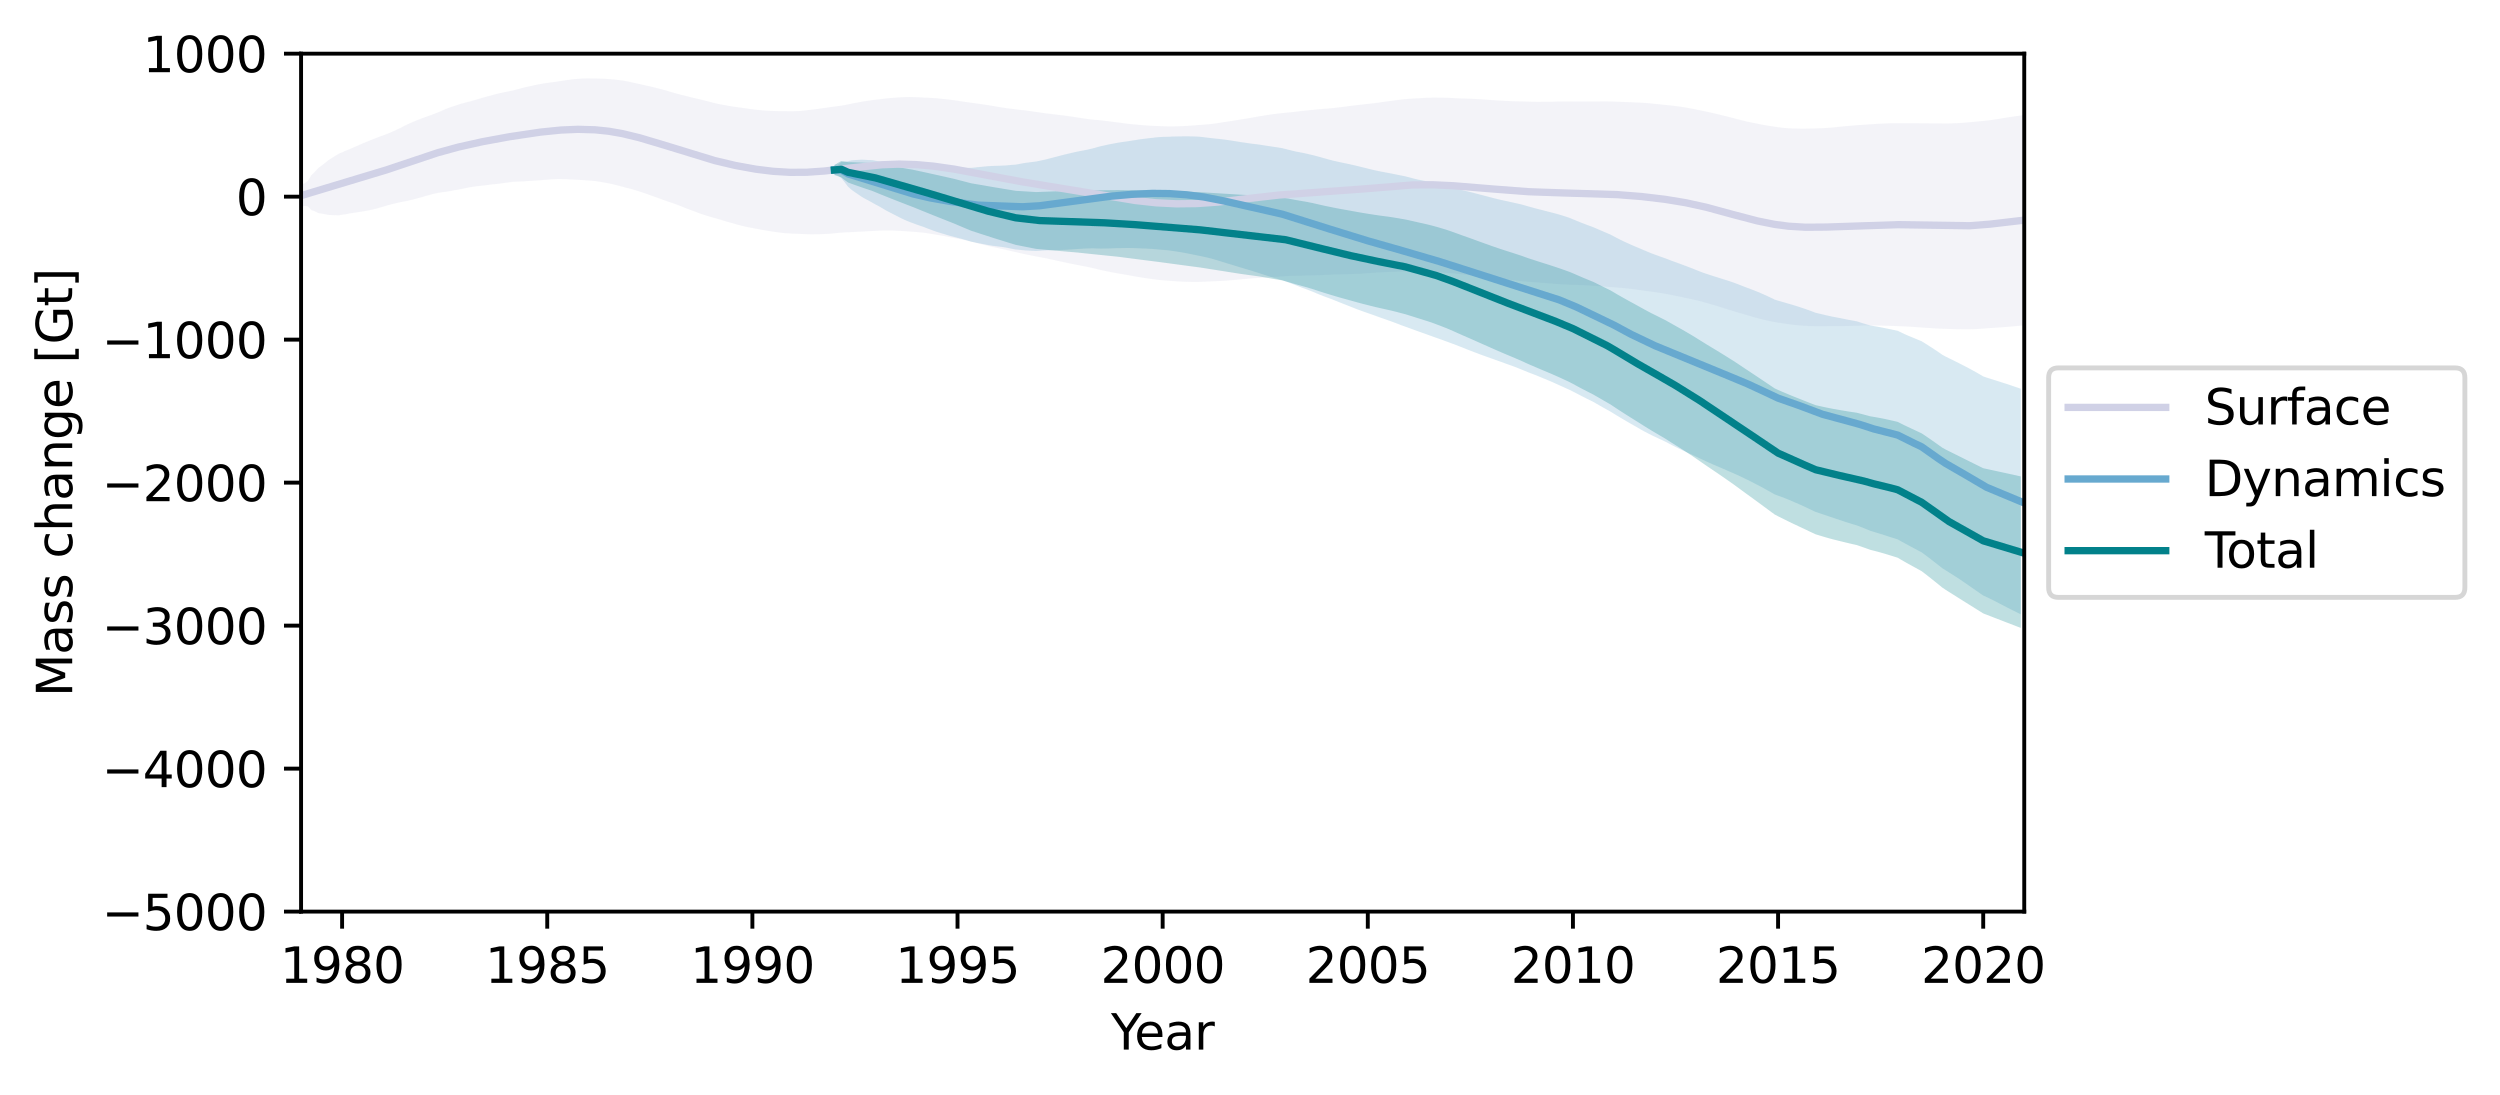 <?xml version="1.0" encoding="utf-8" standalone="no"?>
<!DOCTYPE svg PUBLIC "-//W3C//DTD SVG 1.1//EN"
  "http://www.w3.org/Graphics/SVG/1.1/DTD/svg11.dtd">
<svg xmlns:xlink="http://www.w3.org/1999/xlink" width="512.4pt" height="224.4pt" viewBox="0 0 512.4 224.4" xmlns="http://www.w3.org/2000/svg" version="1.1">
 <defs>
  <style type="text/css">*{stroke-linejoin: round; stroke-linecap: butt}</style>
 </defs>
 <g id="figure_1">
  <g id="patch_1">
   <path d="M 0 224.4 
L 512.4 224.4 
L 512.4 0 
L 0 0 
z
" style="fill: #ffffff"/>
  </g>
  <g id="axes_1">
   <g id="patch_2">
    <path d="M 61.708 186.843 
L 414.889 186.843 
L 414.889 10.999 
L 61.708 10.999 
z
" style="fill: #ffffff"/>
   </g>
   <g id="PolyCollection_1">
    <path d="M 61.708 37.802 
L 61.708 42.397 
L 62.409 42.19 
L 63.109 42.3 
L 63.81 43.054 
L 64.511 43.299 
L 65.212 43.669 
L 65.912 43.781 
L 66.613 43.904 
L 67.314 44.052 
L 68.015 44.084 
L 68.715 44.111 
L 69.416 44.136 
L 70.117 44.001 
L 70.818 43.921 
L 71.518 43.768 
L 72.219 43.664 
L 72.92 43.55 
L 73.621 43.455 
L 74.321 43.34 
L 75.022 43.22 
L 75.723 43.086 
L 76.424 42.927 
L 77.124 42.761 
L 77.825 42.567 
L 78.526 42.362 
L 79.227 42.15 
L 79.927 41.951 
L 80.628 41.77 
L 81.329 41.609 
L 82.03 41.443 
L 82.73 41.322 
L 83.431 41.182 
L 84.132 41.016 
L 84.833 40.843 
L 85.533 40.656 
L 86.234 40.462 
L 86.935 40.267 
L 87.636 40.065 
L 88.337 39.867 
L 89.037 39.696 
L 89.738 39.541 
L 90.439 39.42 
L 91.14 39.34 
L 91.84 39.235 
L 92.541 39.101 
L 93.242 38.969 
L 93.943 38.855 
L 94.643 38.719 
L 95.344 38.576 
L 96.045 38.436 
L 96.746 38.308 
L 97.446 38.205 
L 98.147 38.126 
L 98.848 38.045 
L 99.549 37.967 
L 100.249 37.874 
L 100.95 37.785 
L 101.651 37.725 
L 102.352 37.644 
L 103.052 37.544 
L 103.753 37.446 
L 104.454 37.351 
L 105.155 37.268 
L 105.855 37.233 
L 106.556 37.195 
L 107.257 37.176 
L 107.958 37.123 
L 108.658 37.07 
L 109.359 37.025 
L 110.06 36.982 
L 110.761 36.938 
L 111.461 36.887 
L 112.162 36.83 
L 112.863 36.777 
L 113.564 36.731 
L 114.264 36.706 
L 114.965 36.706 
L 115.666 36.716 
L 116.367 36.742 
L 117.067 36.785 
L 117.768 36.82 
L 118.469 36.855 
L 119.17 36.894 
L 119.871 36.944 
L 120.571 36.994 
L 121.272 37.044 
L 121.973 37.116 
L 122.674 37.212 
L 123.374 37.332 
L 124.075 37.454 
L 124.776 37.585 
L 125.477 37.741 
L 126.177 37.907 
L 126.878 38.075 
L 127.579 38.272 
L 128.28 38.459 
L 128.98 38.635 
L 129.681 38.821 
L 130.382 39.026 
L 131.083 39.252 
L 131.783 39.479 
L 132.484 39.715 
L 133.185 39.973 
L 133.886 40.225 
L 134.586 40.479 
L 135.287 40.731 
L 135.988 40.988 
L 136.689 41.236 
L 137.389 41.472 
L 138.09 41.715 
L 138.791 41.968 
L 139.492 42.233 
L 140.192 42.517 
L 140.893 42.794 
L 141.594 43.052 
L 142.295 43.313 
L 142.995 43.581 
L 143.696 43.839 
L 144.397 44.072 
L 145.098 44.289 
L 145.798 44.495 
L 146.499 44.693 
L 147.2 44.892 
L 147.901 45.106 
L 148.601 45.315 
L 149.302 45.52 
L 150.003 45.714 
L 150.704 45.917 
L 151.405 46.105 
L 152.105 46.29 
L 152.806 46.454 
L 153.507 46.599 
L 154.208 46.735 
L 154.908 46.87 
L 155.609 46.997 
L 156.31 47.12 
L 157.011 47.246 
L 157.711 47.368 
L 158.412 47.468 
L 159.113 47.575 
L 159.814 47.666 
L 160.514 47.753 
L 161.215 47.812 
L 161.916 47.856 
L 162.617 47.89 
L 163.317 47.914 
L 164.018 47.938 
L 164.719 47.973 
L 165.42 48.01 
L 166.12 48.024 
L 166.821 48.022 
L 167.522 48.014 
L 168.223 47.996 
L 168.923 47.969 
L 169.624 47.934 
L 170.325 47.883 
L 171.026 47.816 
L 171.726 47.747 
L 172.427 47.681 
L 173.128 47.628 
L 173.829 47.605 
L 174.529 47.575 
L 175.23 47.538 
L 175.931 47.5 
L 176.632 47.471 
L 177.332 47.428 
L 178.033 47.381 
L 178.734 47.352 
L 179.435 47.312 
L 180.135 47.27 
L 180.836 47.254 
L 181.537 47.255 
L 182.238 47.251 
L 182.939 47.256 
L 183.639 47.275 
L 184.34 47.313 
L 185.041 47.359 
L 185.742 47.404 
L 186.442 47.454 
L 187.143 47.5 
L 187.844 47.557 
L 188.545 47.621 
L 189.245 47.69 
L 189.946 47.789 
L 190.647 47.893 
L 191.348 48.014 
L 192.048 48.131 
L 192.749 48.249 
L 193.45 48.371 
L 194.151 48.506 
L 194.851 48.643 
L 195.552 48.775 
L 196.253 48.909 
L 196.954 49.046 
L 197.654 49.197 
L 198.355 49.356 
L 199.056 49.53 
L 199.757 49.704 
L 200.457 49.885 
L 201.158 50.063 
L 201.859 50.238 
L 202.56 50.413 
L 203.26 50.579 
L 203.961 50.73 
L 204.662 50.877 
L 205.363 51.023 
L 206.063 51.175 
L 206.764 51.341 
L 207.465 51.512 
L 208.166 51.669 
L 208.866 51.826 
L 209.567 51.991 
L 210.268 52.144 
L 210.969 52.283 
L 211.669 52.423 
L 212.37 52.558 
L 213.071 52.688 
L 213.772 52.817 
L 214.473 52.953 
L 215.173 53.109 
L 215.874 53.259 
L 216.575 53.415 
L 217.276 53.569 
L 217.976 53.724 
L 218.677 53.87 
L 219.378 54.016 
L 220.079 54.16 
L 220.779 54.297 
L 221.48 54.433 
L 222.181 54.563 
L 222.882 54.702 
L 223.582 54.852 
L 224.283 55.01 
L 224.984 55.191 
L 225.685 55.356 
L 226.385 55.501 
L 227.086 55.647 
L 227.787 55.785 
L 228.488 55.913 
L 229.188 56.044 
L 229.889 56.172 
L 230.59 56.29 
L 231.291 56.409 
L 231.991 56.536 
L 232.692 56.658 
L 233.393 56.787 
L 234.094 56.901 
L 234.794 57.005 
L 235.495 57.109 
L 236.196 57.198 
L 236.897 57.3 
L 237.597 57.382 
L 238.298 57.447 
L 238.999 57.499 
L 239.7 57.549 
L 240.4 57.61 
L 241.101 57.653 
L 241.802 57.693 
L 242.503 57.726 
L 243.203 57.755 
L 243.904 57.775 
L 244.605 57.789 
L 245.306 57.788 
L 246.007 57.776 
L 246.707 57.746 
L 247.408 57.709 
L 248.109 57.675 
L 248.81 57.646 
L 249.51 57.615 
L 250.211 57.585 
L 250.912 57.548 
L 251.613 57.5 
L 252.313 57.442 
L 253.014 57.38 
L 253.715 57.319 
L 254.416 57.25 
L 255.116 57.189 
L 255.817 57.124 
L 256.518 57.06 
L 257.219 57.01 
L 257.919 56.965 
L 258.62 56.917 
L 259.321 56.866 
L 260.022 56.817 
L 260.722 56.78 
L 261.423 56.741 
L 262.124 56.698 
L 262.825 56.65 
L 263.525 56.605 
L 264.226 56.564 
L 264.927 56.531 
L 265.628 56.508 
L 266.328 56.501 
L 267.029 56.49 
L 267.73 56.466 
L 268.431 56.445 
L 269.131 56.432 
L 269.832 56.417 
L 270.533 56.397 
L 271.234 56.365 
L 271.934 56.326 
L 272.635 56.29 
L 273.336 56.264 
L 274.037 56.248 
L 274.737 56.235 
L 275.438 56.219 
L 276.139 56.203 
L 276.84 56.18 
L 277.541 56.157 
L 278.241 56.127 
L 278.942 56.085 
L 279.643 56.041 
L 280.344 55.988 
L 281.044 55.931 
L 281.745 55.884 
L 282.446 55.845 
L 283.147 55.809 
L 283.847 55.773 
L 284.548 55.744 
L 285.249 55.714 
L 285.95 55.687 
L 286.65 55.67 
L 287.351 55.664 
L 288.052 55.647 
L 288.753 55.623 
L 289.453 55.604 
L 290.154 55.598 
L 290.855 55.606 
L 291.556 55.625 
L 292.256 55.657 
L 292.957 55.691 
L 293.658 55.735 
L 294.359 55.773 
L 295.059 55.814 
L 295.76 55.871 
L 296.461 55.931 
L 297.162 55.983 
L 297.862 56.036 
L 298.563 56.096 
L 299.264 56.172 
L 299.965 56.256 
L 300.665 56.344 
L 301.366 56.432 
L 302.067 56.514 
L 302.768 56.593 
L 303.468 56.676 
L 304.169 56.757 
L 304.87 56.833 
L 305.571 56.91 
L 306.271 56.985 
L 306.972 57.063 
L 307.673 57.145 
L 308.374 57.232 
L 309.075 57.317 
L 309.775 57.389 
L 310.476 57.47 
L 311.177 57.556 
L 311.878 57.639 
L 312.578 57.699 
L 313.279 57.756 
L 313.98 57.808 
L 314.681 57.854 
L 315.381 57.907 
L 316.082 57.969 
L 316.783 58.017 
L 317.484 58.072 
L 318.184 58.128 
L 318.885 58.188 
L 319.586 58.239 
L 320.287 58.281 
L 320.987 58.315 
L 321.688 58.344 
L 322.389 58.367 
L 323.09 58.39 
L 323.79 58.419 
L 324.491 58.454 
L 325.192 58.489 
L 325.893 58.527 
L 326.593 58.569 
L 327.294 58.617 
L 327.995 58.669 
L 328.696 58.725 
L 329.396 58.782 
L 330.097 58.837 
L 330.798 58.885 
L 331.499 58.935 
L 332.199 58.993 
L 332.9 59.061 
L 333.601 59.137 
L 334.302 59.218 
L 335.002 59.3 
L 335.703 59.4 
L 336.404 59.507 
L 337.105 59.6 
L 337.805 59.693 
L 338.506 59.784 
L 339.207 59.884 
L 339.908 59.986 
L 340.608 60.095 
L 341.309 60.218 
L 342.01 60.344 
L 342.711 60.487 
L 343.412 60.632 
L 344.112 60.772 
L 344.813 60.918 
L 345.514 61.068 
L 346.215 61.218 
L 346.915 61.371 
L 347.616 61.528 
L 348.317 61.697 
L 349.018 61.879 
L 349.718 62.078 
L 350.419 62.282 
L 351.12 62.489 
L 351.821 62.7 
L 352.521 62.912 
L 353.222 63.129 
L 353.923 63.357 
L 354.624 63.575 
L 355.324 63.785 
L 356.025 63.992 
L 356.726 64.194 
L 357.427 64.397 
L 358.127 64.603 
L 358.828 64.813 
L 359.529 65.02 
L 360.23 65.212 
L 360.93 65.392 
L 361.631 65.565 
L 362.332 65.725 
L 363.033 65.877 
L 363.733 66.008 
L 364.434 66.124 
L 365.135 66.232 
L 365.836 66.333 
L 366.536 66.435 
L 367.237 66.528 
L 367.938 66.616 
L 368.639 66.679 
L 369.339 66.734 
L 370.04 66.783 
L 370.741 66.823 
L 371.442 66.845 
L 372.142 66.857 
L 372.843 66.863 
L 373.544 66.86 
L 374.245 66.854 
L 374.946 66.849 
L 375.646 66.841 
L 376.347 66.846 
L 377.048 66.843 
L 377.749 66.835 
L 378.449 66.819 
L 379.15 66.807 
L 379.851 66.796 
L 380.552 66.775 
L 381.252 66.747 
L 381.953 66.723 
L 382.654 66.711 
L 383.355 66.711 
L 384.055 66.712 
L 384.756 66.725 
L 385.457 66.736 
L 386.158 66.749 
L 386.858 66.771 
L 387.559 66.795 
L 388.26 66.816 
L 388.961 66.846 
L 389.661 66.869 
L 390.362 66.893 
L 391.063 66.928 
L 391.764 66.979 
L 392.464 67.029 
L 393.165 67.078 
L 393.866 67.125 
L 394.567 67.176 
L 395.267 67.221 
L 395.968 67.265 
L 396.669 67.313 
L 397.37 67.352 
L 398.07 67.378 
L 398.771 67.4 
L 399.472 67.424 
L 400.173 67.45 
L 400.873 67.467 
L 401.574 67.476 
L 402.275 67.484 
L 402.976 67.489 
L 403.676 67.487 
L 404.377 67.47 
L 405.078 67.442 
L 405.779 67.401 
L 406.48 67.35 
L 407.18 67.294 
L 407.881 67.243 
L 408.582 67.199 
L 409.283 67.152 
L 409.983 67.1 
L 410.684 67.05 
L 411.385 67.001 
L 412.086 66.938 
L 412.786 66.873 
L 413.487 66.81 
L 414.188 66.742 
L 414.889 66.672 
L 415.589 66.6 
L 416.29 66.529 
L 416.991 66.469 
L 417.692 66.409 
L 418.392 66.351 
L 419.093 66.291 
L 419.794 66.232 
L 420.495 66.172 
L 421.195 66.109 
L 421.896 66.073 
L 422.597 66.028 
L 423.298 65.983 
L 423.298 22.262 
L 423.298 22.262 
L 422.597 22.384 
L 421.896 22.506 
L 421.195 22.636 
L 420.495 22.74 
L 419.794 22.847 
L 419.093 22.954 
L 418.392 23.061 
L 417.692 23.169 
L 416.991 23.276 
L 416.29 23.382 
L 415.589 23.478 
L 414.889 23.573 
L 414.188 23.669 
L 413.487 23.768 
L 412.786 23.872 
L 412.086 23.974 
L 411.385 24.077 
L 410.684 24.195 
L 409.983 24.312 
L 409.283 24.427 
L 408.582 24.536 
L 407.881 24.637 
L 407.18 24.721 
L 406.48 24.791 
L 405.779 24.856 
L 405.078 24.921 
L 404.377 24.987 
L 403.676 25.052 
L 402.976 25.118 
L 402.275 25.175 
L 401.574 25.221 
L 400.873 25.252 
L 400.173 25.278 
L 399.472 25.3 
L 398.771 25.307 
L 398.07 25.302 
L 397.37 25.292 
L 396.669 25.289 
L 395.968 25.291 
L 395.267 25.284 
L 394.567 25.277 
L 393.866 25.275 
L 393.165 25.269 
L 392.464 25.266 
L 391.764 25.266 
L 391.063 25.271 
L 390.362 25.266 
L 389.661 25.254 
L 388.961 25.25 
L 388.26 25.259 
L 387.559 25.269 
L 386.858 25.291 
L 386.158 25.319 
L 385.457 25.347 
L 384.756 25.384 
L 384.055 25.432 
L 383.355 25.476 
L 382.654 25.529 
L 381.953 25.576 
L 381.252 25.618 
L 380.552 25.662 
L 379.851 25.715 
L 379.15 25.783 
L 378.449 25.849 
L 377.749 25.912 
L 377.048 25.981 
L 376.347 26.053 
L 375.646 26.128 
L 374.946 26.182 
L 374.245 26.231 
L 373.544 26.269 
L 372.843 26.298 
L 372.142 26.323 
L 371.442 26.341 
L 370.741 26.352 
L 370.04 26.365 
L 369.339 26.37 
L 368.639 26.361 
L 367.938 26.339 
L 367.237 26.322 
L 366.536 26.285 
L 365.836 26.237 
L 365.135 26.163 
L 364.434 26.075 
L 363.733 25.971 
L 363.033 25.862 
L 362.332 25.752 
L 361.631 25.631 
L 360.93 25.503 
L 360.23 25.365 
L 359.529 25.222 
L 358.828 25.082 
L 358.127 24.931 
L 357.427 24.767 
L 356.726 24.59 
L 356.025 24.406 
L 355.324 24.221 
L 354.624 24.038 
L 353.923 23.86 
L 353.222 23.694 
L 352.521 23.521 
L 351.821 23.349 
L 351.12 23.183 
L 350.419 23.024 
L 349.718 22.874 
L 349.018 22.732 
L 348.317 22.586 
L 347.616 22.441 
L 346.915 22.297 
L 346.215 22.163 
L 345.514 22.04 
L 344.813 21.929 
L 344.112 21.826 
L 343.412 21.729 
L 342.711 21.649 
L 342.01 21.577 
L 341.309 21.5 
L 340.608 21.429 
L 339.908 21.355 
L 339.207 21.283 
L 338.506 21.217 
L 337.805 21.151 
L 337.105 21.094 
L 336.404 21.046 
L 335.703 21.019 
L 335.002 20.993 
L 334.302 20.957 
L 333.601 20.928 
L 332.9 20.902 
L 332.199 20.877 
L 331.499 20.85 
L 330.798 20.822 
L 330.097 20.798 
L 329.396 20.788 
L 328.696 20.787 
L 327.995 20.79 
L 327.294 20.795 
L 326.593 20.8 
L 325.893 20.802 
L 325.192 20.804 
L 324.491 20.805 
L 323.79 20.808 
L 323.09 20.808 
L 322.389 20.802 
L 321.688 20.797 
L 320.987 20.796 
L 320.287 20.8 
L 319.586 20.809 
L 318.885 20.825 
L 318.184 20.847 
L 317.484 20.861 
L 316.783 20.871 
L 316.082 20.87 
L 315.381 20.877 
L 314.681 20.87 
L 313.98 20.851 
L 313.279 20.831 
L 312.578 20.81 
L 311.878 20.784 
L 311.177 20.775 
L 310.476 20.761 
L 309.775 20.737 
L 309.075 20.699 
L 308.374 20.669 
L 307.673 20.636 
L 306.972 20.595 
L 306.271 20.548 
L 305.571 20.496 
L 304.87 20.447 
L 304.169 20.397 
L 303.468 20.354 
L 302.768 20.314 
L 302.067 20.274 
L 301.366 20.239 
L 300.665 20.212 
L 299.965 20.19 
L 299.264 20.167 
L 298.563 20.14 
L 297.862 20.102 
L 297.162 20.064 
L 296.461 20.035 
L 295.76 20.022 
L 295.059 20.017 
L 294.359 20.008 
L 293.658 20.009 
L 292.957 20.03 
L 292.256 20.055 
L 291.556 20.092 
L 290.855 20.132 
L 290.154 20.174 
L 289.453 20.215 
L 288.753 20.258 
L 288.052 20.309 
L 287.351 20.378 
L 286.65 20.471 
L 285.95 20.563 
L 285.249 20.653 
L 284.548 20.747 
L 283.847 20.848 
L 283.147 20.945 
L 282.446 21.043 
L 281.745 21.139 
L 281.044 21.224 
L 280.344 21.299 
L 279.643 21.373 
L 278.942 21.452 
L 278.241 21.53 
L 277.541 21.617 
L 276.84 21.706 
L 276.139 21.793 
L 275.438 21.883 
L 274.737 21.969 
L 274.037 22.056 
L 273.336 22.137 
L 272.635 22.206 
L 271.934 22.262 
L 271.234 22.314 
L 270.533 22.371 
L 269.832 22.439 
L 269.131 22.513 
L 268.431 22.587 
L 267.73 22.655 
L 267.029 22.722 
L 266.328 22.803 
L 265.628 22.892 
L 264.927 22.968 
L 264.226 23.04 
L 263.525 23.107 
L 262.825 23.177 
L 262.124 23.251 
L 261.423 23.336 
L 260.722 23.433 
L 260.022 23.541 
L 259.321 23.645 
L 258.62 23.755 
L 257.919 23.873 
L 257.219 24 
L 256.518 24.127 
L 255.817 24.243 
L 255.116 24.358 
L 254.416 24.478 
L 253.715 24.587 
L 253.014 24.7 
L 252.313 24.809 
L 251.613 24.915 
L 250.912 25.024 
L 250.211 25.134 
L 249.51 25.243 
L 248.81 25.34 
L 248.109 25.427 
L 247.408 25.497 
L 246.707 25.553 
L 246.007 25.603 
L 245.306 25.657 
L 244.605 25.708 
L 243.904 25.762 
L 243.203 25.807 
L 242.503 25.847 
L 241.802 25.875 
L 241.101 25.896 
L 240.4 25.905 
L 239.7 25.915 
L 238.999 25.9 
L 238.298 25.873 
L 237.597 25.844 
L 236.897 25.817 
L 236.196 25.796 
L 235.495 25.749 
L 234.794 25.703 
L 234.094 25.644 
L 233.393 25.584 
L 232.692 25.529 
L 231.991 25.457 
L 231.291 25.382 
L 230.59 25.294 
L 229.889 25.199 
L 229.188 25.11 
L 228.488 25.022 
L 227.787 24.927 
L 227.086 24.84 
L 226.385 24.758 
L 225.685 24.673 
L 224.984 24.606 
L 224.283 24.553 
L 223.582 24.475 
L 222.882 24.387 
L 222.181 24.285 
L 221.48 24.174 
L 220.779 24.067 
L 220.079 23.96 
L 219.378 23.86 
L 218.677 23.763 
L 217.976 23.667 
L 217.276 23.581 
L 216.575 23.495 
L 215.874 23.413 
L 215.173 23.327 
L 214.473 23.247 
L 213.772 23.147 
L 213.071 23.042 
L 212.37 22.938 
L 211.669 22.84 
L 210.969 22.746 
L 210.268 22.65 
L 209.567 22.566 
L 208.866 22.491 
L 208.166 22.404 
L 207.465 22.314 
L 206.764 22.233 
L 206.063 22.143 
L 205.363 22.035 
L 204.662 21.916 
L 203.961 21.794 
L 203.26 21.671 
L 202.56 21.56 
L 201.859 21.457 
L 201.158 21.353 
L 200.457 21.252 
L 199.757 21.156 
L 199.056 21.058 
L 198.355 20.964 
L 197.654 20.862 
L 196.954 20.759 
L 196.253 20.649 
L 195.552 20.546 
L 194.851 20.45 
L 194.151 20.368 
L 193.45 20.296 
L 192.749 20.222 
L 192.048 20.156 
L 191.348 20.101 
L 190.647 20.064 
L 189.946 20.026 
L 189.245 19.997 
L 188.545 19.954 
L 187.844 19.922 
L 187.143 19.901 
L 186.442 19.887 
L 185.742 19.895 
L 185.041 19.917 
L 184.34 19.958 
L 183.639 20.011 
L 182.939 20.063 
L 182.238 20.12 
L 181.537 20.186 
L 180.836 20.274 
L 180.135 20.36 
L 179.435 20.435 
L 178.734 20.524 
L 178.033 20.635 
L 177.332 20.737 
L 176.632 20.851 
L 175.931 20.985 
L 175.23 21.113 
L 174.529 21.246 
L 173.829 21.388 
L 173.128 21.536 
L 172.427 21.653 
L 171.726 21.755 
L 171.026 21.849 
L 170.325 21.939 
L 169.624 22.037 
L 168.923 22.141 
L 168.223 22.242 
L 167.522 22.339 
L 166.821 22.429 
L 166.12 22.51 
L 165.42 22.59 
L 164.719 22.675 
L 164.018 22.739 
L 163.317 22.772 
L 162.617 22.786 
L 161.916 22.79 
L 161.215 22.786 
L 160.514 22.776 
L 159.814 22.777 
L 159.113 22.763 
L 158.412 22.747 
L 157.711 22.708 
L 157.011 22.672 
L 156.31 22.625 
L 155.609 22.558 
L 154.908 22.481 
L 154.208 22.397 
L 153.507 22.299 
L 152.806 22.197 
L 152.105 22.099 
L 151.405 22.009 
L 150.704 21.908 
L 150.003 21.808 
L 149.302 21.688 
L 148.601 21.566 
L 147.901 21.437 
L 147.2 21.3 
L 146.499 21.137 
L 145.798 20.96 
L 145.098 20.778 
L 144.397 20.596 
L 143.696 20.42 
L 142.995 20.259 
L 142.295 20.099 
L 141.594 19.924 
L 140.893 19.739 
L 140.192 19.569 
L 139.492 19.403 
L 138.791 19.217 
L 138.09 19.019 
L 137.389 18.813 
L 136.689 18.602 
L 135.988 18.406 
L 135.287 18.223 
L 134.586 18.041 
L 133.886 17.868 
L 133.185 17.699 
L 132.484 17.547 
L 131.783 17.382 
L 131.083 17.221 
L 130.382 17.072 
L 129.681 16.918 
L 128.98 16.762 
L 128.28 16.616 
L 127.579 16.501 
L 126.878 16.418 
L 126.177 16.33 
L 125.477 16.263 
L 124.776 16.212 
L 124.075 16.159 
L 123.374 16.123 
L 122.674 16.11 
L 121.973 16.095 
L 121.272 16.082 
L 120.571 16.07 
L 119.871 16.081 
L 119.17 16.113 
L 118.469 16.155 
L 117.768 16.213 
L 117.067 16.29 
L 116.367 16.394 
L 115.666 16.497 
L 114.965 16.6 
L 114.264 16.707 
L 113.564 16.805 
L 112.863 16.896 
L 112.162 16.993 
L 111.461 17.098 
L 110.761 17.22 
L 110.06 17.36 
L 109.359 17.508 
L 108.658 17.662 
L 107.958 17.814 
L 107.257 17.971 
L 106.556 18.167 
L 105.855 18.348 
L 105.155 18.537 
L 104.454 18.684 
L 103.753 18.823 
L 103.052 18.966 
L 102.352 19.113 
L 101.651 19.287 
L 100.95 19.488 
L 100.249 19.668 
L 99.549 19.85 
L 98.848 20.054 
L 98.147 20.261 
L 97.446 20.477 
L 96.746 20.676 
L 96.045 20.86 
L 95.344 21.039 
L 94.643 21.227 
L 93.943 21.432 
L 93.242 21.671 
L 92.541 21.905 
L 91.84 22.149 
L 91.14 22.435 
L 90.439 22.758 
L 89.738 23.051 
L 89.037 23.321 
L 88.337 23.585 
L 87.636 23.831 
L 86.935 24.082 
L 86.234 24.348 
L 85.533 24.62 
L 84.833 24.907 
L 84.132 25.212 
L 83.431 25.53 
L 82.73 25.876 
L 82.03 26.244 
L 81.329 26.568 
L 80.628 26.896 
L 79.927 27.201 
L 79.227 27.484 
L 78.526 27.746 
L 77.825 28.007 
L 77.124 28.268 
L 76.424 28.546 
L 75.723 28.822 
L 75.022 29.111 
L 74.321 29.406 
L 73.621 29.705 
L 72.92 30.023 
L 72.219 30.323 
L 71.518 30.634 
L 70.818 30.895 
L 70.117 31.229 
L 69.416 31.508 
L 68.715 31.947 
L 68.015 32.388 
L 67.314 32.834 
L 66.613 33.396 
L 65.912 33.933 
L 65.212 34.46 
L 64.511 35.244 
L 63.81 35.903 
L 63.109 37.07 
L 62.409 37.595 
L 61.708 37.802 
z
" clip-path="url(#pcd03febf15)" style="fill: #d0d1e6; fill-opacity: 0.25"/>
   </g>
   <g id="PolyCollection_2">
    <path d="M 171.026 33.709 
L 171.026 35.955 
L 171.726 35.963 
L 172.427 36.479 
L 173.128 37.359 
L 173.828 38.273 
L 174.53 38.893 
L 175.23 39.397 
L 175.931 39.868 
L 176.632 40.348 
L 177.332 40.749 
L 178.033 41.113 
L 178.734 41.511 
L 179.435 41.906 
L 180.135 42.269 
L 180.837 42.675 
L 181.537 43.097 
L 182.237 43.466 
L 182.939 43.822 
L 183.639 44.179 
L 184.34 44.546 
L 185.041 44.896 
L 185.742 45.207 
L 186.442 45.496 
L 187.143 45.746 
L 187.844 46.01 
L 188.544 46.261 
L 189.246 46.494 
L 189.946 46.768 
L 190.647 47.027 
L 191.348 47.297 
L 192.048 47.534 
L 192.749 47.753 
L 193.45 47.961 
L 194.151 48.177 
L 194.851 48.379 
L 195.552 48.556 
L 196.253 48.743 
L 196.953 48.923 
L 197.655 49.117 
L 198.355 49.316 
L 199.056 49.533 
L 199.757 49.676 
L 200.457 49.825 
L 201.158 49.964 
L 201.859 50.097 
L 202.56 50.229 
L 203.26 50.347 
L 203.961 50.441 
L 204.662 50.526 
L 205.362 50.616 
L 206.064 50.722 
L 206.764 50.857 
L 207.465 51.007 
L 208.166 51.136 
L 208.866 51.196 
L 209.567 51.271 
L 210.268 51.331 
L 210.969 51.371 
L 211.669 51.411 
L 212.371 51.445 
L 213.071 51.397 
L 213.771 51.346 
L 214.473 51.305 
L 215.173 51.294 
L 215.874 51.272 
L 216.575 51.257 
L 217.276 51.237 
L 217.976 51.215 
L 218.677 51.179 
L 219.378 51.139 
L 220.078 51.096 
L 220.78 51.042 
L 221.48 51 
L 222.181 50.952 
L 222.882 50.919 
L 223.582 50.904 
L 224.283 50.903 
L 224.984 50.938 
L 225.685 50.952 
L 226.385 50.937 
L 227.086 50.927 
L 227.787 50.908 
L 228.487 50.878 
L 229.189 50.856 
L 229.889 50.85 
L 230.59 50.837 
L 231.291 50.831 
L 231.991 50.842 
L 232.692 50.857 
L 233.393 50.893 
L 234.094 50.918 
L 234.794 50.944 
L 235.495 50.985 
L 236.196 51.021 
L 236.896 51.089 
L 237.598 51.148 
L 238.298 51.208 
L 238.999 51.267 
L 239.7 51.34 
L 240.4 51.445 
L 241.101 51.543 
L 241.802 51.656 
L 242.503 51.776 
L 243.203 51.909 
L 243.905 52.045 
L 244.605 52.19 
L 245.305 52.331 
L 246.007 52.472 
L 246.707 52.623 
L 247.408 52.78 
L 248.109 52.954 
L 248.81 53.148 
L 249.51 53.354 
L 250.211 53.572 
L 250.912 53.791 
L 251.612 54.006 
L 252.314 54.217 
L 253.014 54.43 
L 253.715 54.648 
L 254.416 54.86 
L 255.116 55.073 
L 255.817 55.279 
L 256.518 55.487 
L 257.219 55.708 
L 257.919 55.929 
L 258.62 56.165 
L 259.321 56.39 
L 260.021 56.61 
L 260.723 56.835 
L 261.423 57.048 
L 262.124 57.248 
L 262.825 57.433 
L 263.525 57.68 
L 264.226 57.937 
L 264.927 58.207 
L 265.628 58.48 
L 266.328 58.759 
L 267.029 59.026 
L 267.73 59.274 
L 268.43 59.544 
L 269.132 59.825 
L 269.832 60.124 
L 270.533 60.415 
L 271.234 60.687 
L 271.934 60.944 
L 272.635 61.202 
L 273.336 61.475 
L 274.037 61.757 
L 274.737 62.039 
L 275.439 62.314 
L 276.139 62.591 
L 276.839 62.866 
L 277.541 63.144 
L 278.241 63.418 
L 278.942 63.676 
L 279.643 63.929 
L 280.344 64.173 
L 281.044 64.414 
L 281.745 64.662 
L 282.446 64.916 
L 283.146 65.167 
L 283.848 65.413 
L 284.548 65.662 
L 285.249 65.911 
L 285.95 66.17 
L 286.65 66.436 
L 287.351 66.711 
L 288.052 66.956 
L 288.753 67.212 
L 289.453 67.467 
L 290.154 67.721 
L 290.855 67.975 
L 291.555 68.225 
L 292.257 68.477 
L 292.957 68.725 
L 293.658 68.982 
L 294.359 69.229 
L 295.059 69.474 
L 295.76 69.731 
L 296.461 69.986 
L 297.162 70.244 
L 297.862 70.502 
L 298.563 70.768 
L 299.264 71.046 
L 299.964 71.325 
L 300.666 71.602 
L 301.366 71.873 
L 302.067 72.14 
L 302.768 72.406 
L 303.468 72.67 
L 304.169 72.927 
L 304.87 73.175 
L 305.571 73.429 
L 306.271 73.677 
L 306.973 73.927 
L 307.673 74.177 
L 308.373 74.432 
L 309.075 74.687 
L 309.775 74.93 
L 310.476 75.193 
L 311.177 75.471 
L 311.878 75.755 
L 312.578 76.041 
L 313.279 76.328 
L 313.98 76.593 
L 314.68 76.864 
L 315.382 77.147 
L 316.082 77.44 
L 316.783 77.722 
L 317.484 78.017 
L 318.184 78.317 
L 318.885 78.633 
L 319.586 78.951 
L 320.287 79.271 
L 320.987 79.586 
L 321.688 79.9 
L 322.389 80.252 
L 323.089 80.611 
L 323.791 80.978 
L 324.491 81.341 
L 325.192 81.693 
L 325.893 82.041 
L 326.593 82.388 
L 327.294 82.792 
L 327.995 83.193 
L 328.696 83.594 
L 329.396 83.987 
L 330.097 84.37 
L 330.798 84.804 
L 331.498 85.231 
L 332.2 85.653 
L 332.9 86.069 
L 333.601 86.48 
L 334.302 86.882 
L 335.002 87.273 
L 335.703 87.68 
L 336.404 88.089 
L 337.105 88.472 
L 337.805 88.84 
L 338.507 89.196 
L 339.207 89.527 
L 339.907 89.856 
L 340.609 90.182 
L 341.309 90.512 
L 342.01 90.88 
L 342.711 91.253 
L 343.412 91.602 
L 344.112 91.939 
L 344.813 92.274 
L 345.514 92.608 
L 346.214 92.935 
L 346.916 93.253 
L 347.616 93.583 
L 348.317 93.915 
L 349.018 94.247 
L 349.718 94.577 
L 350.419 94.895 
L 351.12 95.201 
L 351.821 95.5 
L 352.521 95.796 
L 353.222 96.096 
L 353.923 96.41 
L 354.623 96.715 
L 355.325 97.015 
L 356.025 97.331 
L 356.726 97.654 
L 357.427 97.985 
L 358.127 98.324 
L 358.828 98.676 
L 359.529 99.038 
L 360.23 99.397 
L 360.93 99.766 
L 361.631 100.15 
L 362.332 100.539 
L 363.032 100.936 
L 363.734 101.332 
L 364.434 101.59 
L 365.135 101.844 
L 365.836 102.107 
L 366.536 102.394 
L 367.237 102.69 
L 367.938 102.998 
L 368.639 103.295 
L 369.339 103.606 
L 370.041 103.932 
L 370.741 104.269 
L 371.441 104.6 
L 372.143 104.932 
L 372.843 105.16 
L 373.544 105.391 
L 374.245 105.626 
L 374.946 105.864 
L 375.646 106.098 
L 376.347 106.341 
L 377.048 106.579 
L 377.748 106.809 
L 378.45 107.033 
L 379.15 107.257 
L 379.851 107.473 
L 380.552 107.675 
L 381.252 107.945 
L 381.953 108.222 
L 382.654 108.507 
L 383.355 108.797 
L 384.055 109.006 
L 384.756 109.224 
L 385.457 109.441 
L 386.157 109.661 
L 386.859 109.889 
L 387.559 110.118 
L 388.26 110.332 
L 388.961 110.554 
L 389.661 110.954 
L 390.362 111.338 
L 391.063 111.715 
L 391.764 112.095 
L 392.464 112.468 
L 393.165 112.842 
L 393.866 113.213 
L 394.566 113.731 
L 395.268 114.254 
L 395.968 114.793 
L 396.669 115.341 
L 397.37 115.89 
L 398.07 116.442 
L 398.771 116.893 
L 399.472 117.325 
L 400.173 117.769 
L 400.873 118.219 
L 401.575 118.675 
L 402.275 119.145 
L 402.975 119.626 
L 403.677 120.115 
L 404.377 120.601 
L 405.078 121.087 
L 405.779 121.574 
L 406.48 122.062 
L 407.18 122.373 
L 407.881 122.707 
L 408.582 123.059 
L 409.282 123.417 
L 409.984 123.782 
L 410.684 124.147 
L 411.385 124.514 
L 412.086 124.867 
L 412.786 125.218 
L 413.487 125.571 
L 414.188 125.919 
L 414.188 79.678 
L 414.188 79.678 
L 413.487 79.436 
L 412.786 79.2 
L 412.086 78.961 
L 411.385 78.723 
L 410.684 78.5 
L 409.984 78.276 
L 409.282 78.05 
L 408.582 77.829 
L 407.881 77.612 
L 407.18 77.388 
L 406.48 77.15 
L 405.779 76.735 
L 405.078 76.331 
L 404.377 75.94 
L 403.677 75.56 
L 402.975 75.191 
L 402.275 74.829 
L 401.575 74.47 
L 400.873 74.112 
L 400.173 73.764 
L 399.472 73.427 
L 398.771 73.08 
L 398.07 72.697 
L 397.37 72.205 
L 396.669 71.734 
L 395.968 71.278 
L 395.268 70.822 
L 394.566 70.378 
L 393.866 69.947 
L 393.165 69.654 
L 392.464 69.363 
L 391.764 69.076 
L 391.063 68.788 
L 390.362 68.477 
L 389.661 68.143 
L 388.961 67.798 
L 388.26 67.653 
L 387.559 67.507 
L 386.859 67.362 
L 386.157 67.221 
L 385.457 67.082 
L 384.756 66.951 
L 384.055 66.833 
L 383.355 66.709 
L 382.654 66.51 
L 381.953 66.298 
L 381.252 66.077 
L 380.552 65.858 
L 379.851 65.723 
L 379.15 65.599 
L 378.45 65.462 
L 377.748 65.319 
L 377.048 65.181 
L 376.347 65.045 
L 375.646 64.917 
L 374.946 64.764 
L 374.245 64.606 
L 373.544 64.439 
L 372.843 64.271 
L 372.143 64.111 
L 371.441 63.847 
L 370.741 63.584 
L 370.041 63.334 
L 369.339 63.097 
L 368.639 62.865 
L 367.938 62.642 
L 367.237 62.437 
L 366.536 62.23 
L 365.836 62.028 
L 365.135 61.824 
L 364.434 61.619 
L 363.734 61.402 
L 363.032 61.058 
L 362.332 60.73 
L 361.631 60.411 
L 360.93 60.101 
L 360.23 59.805 
L 359.529 59.525 
L 358.828 59.26 
L 358.127 58.997 
L 357.427 58.731 
L 356.726 58.456 
L 356.025 58.183 
L 355.325 57.923 
L 354.623 57.684 
L 353.923 57.451 
L 353.222 57.235 
L 352.521 57.012 
L 351.821 56.789 
L 351.12 56.567 
L 350.419 56.342 
L 349.718 56.111 
L 349.018 55.87 
L 348.317 55.606 
L 347.616 55.329 
L 346.916 55.044 
L 346.214 54.776 
L 345.514 54.509 
L 344.813 54.247 
L 344.112 53.99 
L 343.412 53.727 
L 342.711 53.478 
L 342.01 53.214 
L 341.309 52.936 
L 340.609 52.7 
L 339.907 52.449 
L 339.207 52.193 
L 338.507 51.937 
L 337.805 51.644 
L 337.105 51.35 
L 336.404 51.048 
L 335.703 50.756 
L 335.002 50.463 
L 334.302 50.155 
L 333.601 49.843 
L 332.9 49.519 
L 332.2 49.184 
L 331.498 48.83 
L 330.798 48.461 
L 330.097 48.088 
L 329.396 47.788 
L 328.696 47.491 
L 327.995 47.189 
L 327.294 46.884 
L 326.593 46.58 
L 325.893 46.324 
L 325.192 46.062 
L 324.491 45.795 
L 323.791 45.52 
L 323.089 45.232 
L 322.389 44.94 
L 321.688 44.656 
L 320.987 44.421 
L 320.287 44.196 
L 319.586 43.98 
L 318.885 43.782 
L 318.184 43.599 
L 317.484 43.42 
L 316.783 43.241 
L 316.082 43.056 
L 315.382 42.885 
L 314.68 42.7 
L 313.98 42.506 
L 313.279 42.318 
L 312.578 42.114 
L 311.878 41.911 
L 311.177 41.753 
L 310.476 41.598 
L 309.775 41.442 
L 309.075 41.282 
L 308.373 41.132 
L 307.673 40.981 
L 306.973 40.818 
L 306.271 40.644 
L 305.571 40.46 
L 304.87 40.274 
L 304.169 40.092 
L 303.468 39.912 
L 302.768 39.73 
L 302.067 39.545 
L 301.366 39.366 
L 300.666 39.199 
L 299.964 39.033 
L 299.264 38.858 
L 298.563 38.673 
L 297.862 38.469 
L 297.162 38.265 
L 296.461 38.07 
L 295.76 37.907 
L 295.059 37.749 
L 294.359 37.579 
L 293.658 37.417 
L 292.957 37.272 
L 292.257 37.132 
L 291.555 36.997 
L 290.855 36.854 
L 290.154 36.696 
L 289.453 36.521 
L 288.753 36.335 
L 288.052 36.148 
L 287.351 36.003 
L 286.65 35.869 
L 285.95 35.726 
L 285.249 35.58 
L 284.548 35.442 
L 283.848 35.316 
L 283.146 35.18 
L 282.446 35.041 
L 281.745 34.894 
L 281.044 34.731 
L 280.344 34.552 
L 279.643 34.374 
L 278.942 34.205 
L 278.241 34.032 
L 277.541 33.867 
L 276.839 33.71 
L 276.139 33.554 
L 275.439 33.409 
L 274.737 33.261 
L 274.037 33.11 
L 273.336 32.949 
L 272.635 32.771 
L 271.934 32.58 
L 271.234 32.382 
L 270.533 32.184 
L 269.832 31.994 
L 269.132 31.81 
L 268.43 31.648 
L 267.73 31.481 
L 267.029 31.331 
L 266.328 31.196 
L 265.628 31.063 
L 264.927 30.902 
L 264.226 30.727 
L 263.525 30.549 
L 262.825 30.371 
L 262.124 30.255 
L 261.423 30.145 
L 260.723 30.041 
L 260.021 29.942 
L 259.321 29.828 
L 258.62 29.716 
L 257.919 29.608 
L 257.219 29.529 
L 256.518 29.444 
L 255.817 29.343 
L 255.116 29.24 
L 254.416 29.143 
L 253.715 29.024 
L 253.014 28.913 
L 252.314 28.802 
L 251.612 28.696 
L 250.912 28.6 
L 250.211 28.518 
L 249.51 28.444 
L 248.81 28.368 
L 248.109 28.292 
L 247.408 28.207 
L 246.707 28.119 
L 246.007 28.036 
L 245.305 27.993 
L 244.605 27.963 
L 243.905 27.951 
L 243.203 27.944 
L 242.503 27.948 
L 241.802 27.954 
L 241.101 27.968 
L 240.4 27.984 
L 239.7 28.02 
L 238.999 28.04 
L 238.298 28.06 
L 237.598 28.096 
L 236.896 28.162 
L 236.196 28.252 
L 235.495 28.323 
L 234.794 28.411 
L 234.094 28.497 
L 233.393 28.595 
L 232.692 28.713 
L 231.991 28.82 
L 231.291 28.931 
L 230.59 29.031 
L 229.889 29.129 
L 229.189 29.238 
L 228.487 29.372 
L 227.787 29.501 
L 227.086 29.643 
L 226.385 29.797 
L 225.685 29.949 
L 224.984 30.132 
L 224.283 30.337 
L 223.582 30.509 
L 222.882 30.669 
L 222.181 30.812 
L 221.48 30.943 
L 220.78 31.08 
L 220.078 31.233 
L 219.378 31.397 
L 218.677 31.564 
L 217.976 31.733 
L 217.276 31.916 
L 216.575 32.098 
L 215.874 32.284 
L 215.173 32.462 
L 214.473 32.65 
L 213.771 32.807 
L 213.071 32.954 
L 212.371 33.102 
L 211.669 33.187 
L 210.969 33.28 
L 210.268 33.372 
L 209.567 33.486 
L 208.866 33.62 
L 208.166 33.742 
L 207.465 33.786 
L 206.764 33.855 
L 206.064 33.914 
L 205.362 33.948 
L 204.662 33.972 
L 203.961 33.995 
L 203.26 34.015 
L 202.56 34.061 
L 201.859 34.124 
L 201.158 34.189 
L 200.457 34.259 
L 199.757 34.337 
L 199.056 34.405 
L 198.355 34.412 
L 197.655 34.395 
L 196.953 34.366 
L 196.253 34.314 
L 195.552 34.262 
L 194.851 34.23 
L 194.151 34.214 
L 193.45 34.202 
L 192.749 34.171 
L 192.048 34.138 
L 191.348 34.11 
L 190.647 34.101 
L 189.946 34.067 
L 189.246 34.033 
L 188.544 33.942 
L 187.844 33.852 
L 187.143 33.758 
L 186.442 33.676 
L 185.742 33.615 
L 185.041 33.559 
L 184.34 33.521 
L 183.639 33.482 
L 182.939 33.414 
L 182.237 33.327 
L 181.537 33.234 
L 180.837 33.178 
L 180.135 33.089 
L 179.435 32.944 
L 178.734 32.818 
L 178.033 32.805 
L 177.332 32.749 
L 176.632 32.723 
L 175.931 32.769 
L 175.23 32.803 
L 174.53 32.866 
L 173.828 33.044 
L 173.128 33.148 
L 172.427 33.22 
L 171.726 33.717 
L 171.026 33.709 
z
" clip-path="url(#pcd03febf15)" style="fill: #67a9cf; fill-opacity: 0.25"/>
   </g>
   <g id="PolyCollection_3">
    <path d="M 171.026 33.865 
L 171.026 35.8 
L 171.726 36.126 
L 172.427 36.36 
L 173.128 36.895 
L 173.828 37.407 
L 174.53 37.666 
L 175.23 37.919 
L 175.931 38.166 
L 176.632 38.407 
L 177.332 38.645 
L 178.033 38.879 
L 178.734 39.109 
L 179.435 39.4 
L 180.135 39.687 
L 180.837 39.972 
L 181.537 40.254 
L 182.237 40.534 
L 182.939 40.812 
L 183.639 41.088 
L 184.34 41.362 
L 185.041 41.634 
L 185.742 41.905 
L 186.442 42.175 
L 187.143 42.442 
L 187.844 42.729 
L 188.544 43.015 
L 189.246 43.299 
L 189.946 43.582 
L 190.647 43.865 
L 191.348 44.146 
L 192.048 44.426 
L 192.749 44.706 
L 193.45 44.985 
L 194.151 45.262 
L 194.851 45.539 
L 195.552 45.816 
L 196.253 46.113 
L 196.953 46.409 
L 197.655 46.705 
L 198.355 47 
L 199.056 47.294 
L 199.757 47.522 
L 200.457 47.75 
L 201.158 47.978 
L 201.859 48.205 
L 202.56 48.431 
L 203.26 48.656 
L 203.961 48.882 
L 204.662 49.099 
L 205.362 49.316 
L 206.064 49.533 
L 206.764 49.749 
L 207.465 49.964 
L 208.166 50.18 
L 208.866 50.319 
L 209.567 50.459 
L 210.268 50.597 
L 210.969 50.736 
L 211.669 50.874 
L 212.371 51.012 
L 213.071 51.075 
L 213.771 51.139 
L 214.473 51.202 
L 215.173 51.265 
L 215.874 51.327 
L 216.575 51.389 
L 217.276 51.451 
L 217.976 51.512 
L 218.677 51.574 
L 219.378 51.634 
L 220.078 51.695 
L 220.78 51.755 
L 221.48 51.829 
L 222.181 51.903 
L 222.882 51.976 
L 223.582 52.05 
L 224.283 52.122 
L 224.984 52.195 
L 225.685 52.267 
L 226.385 52.339 
L 227.086 52.411 
L 227.787 52.483 
L 228.487 52.554 
L 229.189 52.626 
L 229.889 52.717 
L 230.59 52.807 
L 231.291 52.898 
L 231.991 52.988 
L 232.692 53.079 
L 233.393 53.169 
L 234.094 53.258 
L 234.794 53.348 
L 235.495 53.437 
L 236.196 53.526 
L 236.896 53.615 
L 237.598 53.704 
L 238.298 53.799 
L 238.999 53.893 
L 239.7 53.988 
L 240.4 54.082 
L 241.101 54.176 
L 241.802 54.27 
L 242.503 54.364 
L 243.203 54.457 
L 243.905 54.551 
L 244.605 54.644 
L 245.305 54.737 
L 246.007 54.83 
L 246.707 54.941 
L 247.408 55.052 
L 248.109 55.163 
L 248.81 55.274 
L 249.51 55.384 
L 250.211 55.495 
L 250.912 55.605 
L 251.612 55.715 
L 252.314 55.825 
L 253.014 55.935 
L 253.715 56.045 
L 254.416 56.154 
L 255.116 56.25 
L 255.817 56.346 
L 256.518 56.442 
L 257.219 56.538 
L 257.919 56.634 
L 258.62 56.753 
L 259.321 56.873 
L 260.021 56.993 
L 260.723 57.113 
L 261.423 57.233 
L 262.124 57.352 
L 262.825 57.472 
L 263.525 57.665 
L 264.226 57.866 
L 264.927 58.073 
L 265.628 58.277 
L 266.328 58.472 
L 267.029 58.663 
L 267.73 58.854 
L 268.43 59.063 
L 269.132 59.277 
L 269.832 59.509 
L 270.533 59.74 
L 271.234 59.963 
L 271.934 60.18 
L 272.635 60.393 
L 273.336 60.606 
L 274.037 60.814 
L 274.737 61.014 
L 275.439 61.209 
L 276.139 61.402 
L 276.839 61.597 
L 277.541 61.792 
L 278.241 61.987 
L 278.942 62.176 
L 279.643 62.359 
L 280.344 62.538 
L 281.044 62.715 
L 281.745 62.886 
L 282.446 63.051 
L 283.146 63.21 
L 283.848 63.365 
L 284.548 63.518 
L 285.249 63.68 
L 285.95 63.855 
L 286.65 64.037 
L 287.351 64.223 
L 288.052 64.406 
L 288.753 64.623 
L 289.453 64.844 
L 290.154 65.065 
L 290.855 65.286 
L 291.555 65.504 
L 292.257 65.726 
L 292.957 65.955 
L 293.658 66.2 
L 294.359 66.454 
L 295.059 66.719 
L 295.76 66.988 
L 296.461 67.263 
L 297.162 67.56 
L 297.862 67.865 
L 298.563 68.179 
L 299.264 68.491 
L 299.964 68.801 
L 300.666 69.107 
L 301.366 69.412 
L 302.067 69.721 
L 302.768 70.034 
L 303.468 70.347 
L 304.169 70.657 
L 304.87 70.964 
L 305.571 71.278 
L 306.271 71.59 
L 306.973 71.898 
L 307.673 72.201 
L 308.373 72.499 
L 309.075 72.794 
L 309.775 73.086 
L 310.476 73.384 
L 311.177 73.685 
L 311.878 73.989 
L 312.578 74.311 
L 313.279 74.629 
L 313.98 74.928 
L 314.68 75.231 
L 315.382 75.532 
L 316.082 75.828 
L 316.783 76.122 
L 317.484 76.418 
L 318.184 76.715 
L 318.885 77.021 
L 319.586 77.334 
L 320.287 77.658 
L 320.987 77.982 
L 321.688 78.31 
L 322.389 78.679 
L 323.089 79.057 
L 323.791 79.436 
L 324.491 79.807 
L 325.192 80.168 
L 325.893 80.526 
L 326.593 80.881 
L 327.294 81.285 
L 327.995 81.691 
L 328.696 82.097 
L 329.396 82.5 
L 330.097 82.902 
L 330.798 83.368 
L 331.498 83.833 
L 332.2 84.291 
L 332.9 84.74 
L 333.601 85.185 
L 334.302 85.625 
L 335.002 86.062 
L 335.703 86.502 
L 336.404 86.946 
L 337.105 87.388 
L 337.805 87.823 
L 338.507 88.256 
L 339.207 88.665 
L 339.907 89.076 
L 340.609 89.487 
L 341.309 89.896 
L 342.01 90.349 
L 342.711 90.801 
L 343.412 91.237 
L 344.112 91.681 
L 344.813 92.126 
L 345.514 92.579 
L 346.214 93.037 
L 346.916 93.498 
L 347.616 93.98 
L 348.317 94.465 
L 349.018 94.951 
L 349.718 95.432 
L 350.419 95.908 
L 351.12 96.381 
L 351.821 96.854 
L 352.521 97.332 
L 353.222 97.815 
L 353.923 98.302 
L 354.623 98.795 
L 355.325 99.287 
L 356.025 99.796 
L 356.726 100.31 
L 357.427 100.825 
L 358.127 101.336 
L 358.828 101.847 
L 359.529 102.357 
L 360.23 102.867 
L 360.93 103.382 
L 361.631 103.902 
L 362.332 104.419 
L 363.032 104.935 
L 363.734 105.448 
L 364.434 105.818 
L 365.135 106.169 
L 365.836 106.515 
L 366.536 106.86 
L 367.237 107.201 
L 367.938 107.536 
L 368.639 107.864 
L 369.339 108.194 
L 370.041 108.524 
L 370.741 108.859 
L 371.441 109.19 
L 372.143 109.514 
L 372.843 109.727 
L 373.544 109.94 
L 374.245 110.147 
L 374.946 110.346 
L 375.646 110.535 
L 376.347 110.711 
L 377.048 110.886 
L 377.748 111.058 
L 378.45 111.228 
L 379.15 111.397 
L 379.851 111.556 
L 380.552 111.714 
L 381.252 111.952 
L 381.953 112.198 
L 382.654 112.447 
L 383.355 112.696 
L 384.055 112.872 
L 384.756 113.053 
L 385.457 113.246 
L 386.157 113.448 
L 386.859 113.659 
L 387.559 113.876 
L 388.26 114.092 
L 388.961 114.314 
L 389.661 114.729 
L 390.362 115.134 
L 391.063 115.528 
L 391.764 115.913 
L 392.464 116.297 
L 393.165 116.685 
L 393.866 117.074 
L 394.566 117.609 
L 395.268 118.154 
L 395.968 118.71 
L 396.669 119.269 
L 397.37 119.833 
L 398.07 120.413 
L 398.771 120.885 
L 399.472 121.329 
L 400.173 121.769 
L 400.873 122.209 
L 401.575 122.65 
L 402.275 123.091 
L 402.975 123.532 
L 403.677 123.973 
L 404.377 124.41 
L 405.078 124.846 
L 405.779 125.285 
L 406.48 125.723 
L 407.18 125.995 
L 407.881 126.266 
L 408.582 126.538 
L 409.282 126.809 
L 409.984 127.08 
L 410.684 127.35 
L 411.385 127.621 
L 412.086 127.891 
L 412.786 128.161 
L 413.487 128.431 
L 414.188 128.7 
L 414.188 97.645 
L 414.188 97.645 
L 413.487 97.491 
L 412.786 97.337 
L 412.086 97.184 
L 411.385 97.031 
L 410.684 96.878 
L 409.984 96.725 
L 409.282 96.573 
L 408.582 96.421 
L 407.881 96.269 
L 407.18 96.117 
L 406.48 95.965 
L 405.779 95.618 
L 405.078 95.27 
L 404.377 94.924 
L 403.677 94.578 
L 402.975 94.227 
L 402.275 93.877 
L 401.575 93.527 
L 400.873 93.177 
L 400.173 92.828 
L 399.472 92.481 
L 398.771 92.13 
L 398.07 91.742 
L 397.37 91.242 
L 396.669 90.744 
L 395.968 90.252 
L 395.268 89.763 
L 394.566 89.289 
L 393.866 88.822 
L 393.165 88.494 
L 392.464 88.165 
L 391.764 87.839 
L 391.063 87.511 
L 390.362 87.175 
L 389.661 86.827 
L 388.961 86.47 
L 388.26 86.305 
L 387.559 86.149 
L 386.859 85.989 
L 386.157 85.838 
L 385.457 85.697 
L 384.756 85.567 
L 384.055 85.447 
L 383.355 85.333 
L 382.654 85.145 
L 381.953 84.957 
L 381.252 84.771 
L 380.552 84.591 
L 379.851 84.488 
L 379.15 84.384 
L 378.45 84.27 
L 377.748 84.153 
L 377.048 84.034 
L 376.347 83.91 
L 375.646 83.785 
L 374.946 83.65 
L 374.245 83.506 
L 373.544 83.356 
L 372.843 83.2 
L 372.143 83.045 
L 371.441 82.778 
L 370.741 82.505 
L 370.041 82.226 
L 369.339 81.949 
L 368.639 81.672 
L 367.938 81.395 
L 367.237 81.111 
L 366.536 80.82 
L 365.836 80.525 
L 365.135 80.23 
L 364.434 79.926 
L 363.734 79.601 
L 363.032 79.133 
L 362.332 78.663 
L 361.631 78.19 
L 360.93 77.715 
L 360.23 77.247 
L 359.529 76.784 
L 358.828 76.319 
L 358.127 75.855 
L 357.427 75.39 
L 356.726 74.92 
L 356.025 74.452 
L 355.325 73.993 
L 354.623 73.552 
L 353.923 73.111 
L 353.222 72.676 
L 352.521 72.244 
L 351.821 71.818 
L 351.12 71.395 
L 350.419 70.971 
L 349.718 70.544 
L 349.018 70.112 
L 348.317 69.674 
L 347.616 69.237 
L 346.916 68.804 
L 346.214 68.391 
L 345.514 67.981 
L 344.813 67.578 
L 344.112 67.182 
L 343.412 66.788 
L 342.711 66.401 
L 342.01 66.001 
L 341.309 65.605 
L 340.609 65.255 
L 339.907 64.906 
L 339.207 64.557 
L 338.507 64.214 
L 337.805 63.841 
L 337.105 63.465 
L 336.404 63.079 
L 335.703 62.689 
L 335.002 62.302 
L 334.302 61.923 
L 333.601 61.538 
L 332.9 61.147 
L 332.2 60.752 
L 331.498 60.349 
L 330.798 59.939 
L 330.097 59.528 
L 329.396 59.182 
L 328.696 58.835 
L 327.995 58.486 
L 327.294 58.138 
L 326.593 57.792 
L 325.893 57.504 
L 325.192 57.215 
L 324.491 56.924 
L 323.791 56.625 
L 323.089 56.319 
L 322.389 56.017 
L 321.688 55.723 
L 320.987 55.473 
L 320.287 55.225 
L 319.586 54.98 
L 318.885 54.743 
L 318.184 54.512 
L 317.484 54.288 
L 316.783 54.065 
L 316.082 53.842 
L 315.382 53.619 
L 314.68 53.392 
L 313.98 53.165 
L 313.279 52.94 
L 312.578 52.689 
L 311.878 52.436 
L 311.177 52.205 
L 310.476 51.974 
L 309.775 51.748 
L 309.075 51.526 
L 308.373 51.301 
L 307.673 51.074 
L 306.973 50.841 
L 306.271 50.601 
L 305.571 50.353 
L 304.87 50.101 
L 304.169 49.852 
L 303.468 49.6 
L 302.768 49.345 
L 302.067 49.087 
L 301.366 48.834 
L 300.666 48.586 
L 299.964 48.339 
L 299.264 48.087 
L 298.563 47.833 
L 297.862 47.579 
L 297.162 47.333 
L 296.461 47.094 
L 295.76 46.879 
L 295.059 46.672 
L 294.359 46.47 
L 293.658 46.279 
L 292.957 46.098 
L 292.257 45.931 
L 291.555 45.771 
L 290.855 45.617 
L 290.154 45.459 
L 289.453 45.3 
L 288.753 45.141 
L 288.052 44.989 
L 287.351 44.869 
L 286.65 44.745 
L 285.95 44.626 
L 285.249 44.514 
L 284.548 44.413 
L 283.848 44.321 
L 283.146 44.227 
L 282.446 44.13 
L 281.745 44.029 
L 281.044 43.921 
L 280.344 43.808 
L 279.643 43.694 
L 278.942 43.578 
L 278.241 43.455 
L 277.541 43.328 
L 276.839 43.201 
L 276.139 43.075 
L 275.439 42.951 
L 274.737 42.825 
L 274.037 42.694 
L 273.336 42.555 
L 272.635 42.411 
L 271.934 42.267 
L 271.234 42.12 
L 270.533 41.963 
L 269.832 41.801 
L 269.132 41.639 
L 268.43 41.497 
L 267.73 41.359 
L 267.029 41.24 
L 266.328 41.122 
L 265.628 41.001 
L 264.927 40.871 
L 264.226 40.738 
L 263.525 40.612 
L 262.825 40.495 
L 262.124 40.434 
L 261.423 40.373 
L 260.723 40.313 
L 260.021 40.253 
L 259.321 40.192 
L 258.62 40.135 
L 257.919 40.078 
L 257.219 40.045 
L 256.518 40.012 
L 255.817 39.979 
L 255.116 39.946 
L 254.416 39.913 
L 253.715 39.869 
L 253.014 39.825 
L 252.314 39.781 
L 251.612 39.737 
L 250.912 39.694 
L 250.211 39.65 
L 249.51 39.607 
L 248.81 39.564 
L 248.109 39.52 
L 247.408 39.477 
L 246.707 39.435 
L 246.007 39.392 
L 245.305 39.367 
L 244.605 39.342 
L 243.905 39.317 
L 243.203 39.293 
L 242.503 39.268 
L 241.802 39.244 
L 241.101 39.22 
L 240.4 39.196 
L 239.7 39.172 
L 238.999 39.149 
L 238.298 39.125 
L 237.598 39.102 
L 236.896 39.089 
L 236.196 39.076 
L 235.495 39.063 
L 234.794 39.051 
L 234.094 39.038 
L 233.393 39.026 
L 232.692 39.014 
L 231.991 39.002 
L 231.291 38.991 
L 230.59 38.98 
L 229.889 38.968 
L 229.189 38.958 
L 228.487 38.965 
L 227.787 38.973 
L 227.086 38.982 
L 226.385 38.99 
L 225.685 38.999 
L 224.984 39.008 
L 224.283 39.017 
L 223.582 39.026 
L 222.882 39.036 
L 222.181 39.046 
L 221.48 39.056 
L 220.78 39.066 
L 220.078 39.09 
L 219.378 39.114 
L 218.677 39.138 
L 217.976 39.162 
L 217.276 39.186 
L 216.575 39.211 
L 215.874 39.237 
L 215.173 39.262 
L 214.473 39.288 
L 213.771 39.314 
L 213.071 39.341 
L 212.371 39.367 
L 211.669 39.323 
L 210.969 39.279 
L 210.268 39.235 
L 209.567 39.192 
L 208.866 39.149 
L 208.166 39.107 
L 207.465 38.99 
L 206.764 38.873 
L 206.064 38.758 
L 205.362 38.642 
L 204.662 38.527 
L 203.961 38.413 
L 203.26 38.29 
L 202.56 38.169 
L 201.859 38.047 
L 201.158 37.926 
L 200.457 37.806 
L 199.757 37.686 
L 199.056 37.567 
L 198.355 37.384 
L 197.655 37.202 
L 196.953 37.02 
L 196.253 36.839 
L 195.552 36.658 
L 194.851 36.498 
L 194.151 36.339 
L 193.45 36.181 
L 192.749 36.024 
L 192.048 35.867 
L 191.348 35.711 
L 190.647 35.557 
L 189.946 35.403 
L 189.246 35.25 
L 188.544 35.098 
L 187.844 34.948 
L 187.143 34.798 
L 186.442 34.675 
L 185.742 34.552 
L 185.041 34.432 
L 184.34 34.312 
L 183.639 34.195 
L 182.939 34.079 
L 182.237 33.965 
L 181.537 33.854 
L 180.837 33.744 
L 180.135 33.637 
L 179.435 33.533 
L 178.734 33.432 
L 178.033 33.391 
L 177.332 33.354 
L 176.632 33.321 
L 175.931 33.292 
L 175.23 33.268 
L 174.53 33.249 
L 173.828 33.237 
L 173.128 33.112 
L 172.427 33.009 
L 171.726 33.39 
L 171.026 33.865 
z
" clip-path="url(#pcd03febf15)" style="fill: #02818a; fill-opacity: 0.25"/>
   </g>
   <g id="matplotlib.axis_1">
    <g id="xtick_1">
     <g id="line2d_1">
      <defs>
       <path id="maa5f2d92f7" d="M 0 0 
L 0 3.5 
" style="stroke: #000000; stroke-width: 0.8"/>
      </defs>
      <g>
       <use xlink:href="#maa5f2d92f7" x="70.117" y="186.843" style="stroke: #000000; stroke-width: 0.8"/>
      </g>
     </g>
     <g id="text_1">
      <!-- 1980 -->
      <g transform="translate(57.392 201.442) scale(0.1 -0.1)">
       <defs>
        <path id="DejaVuSans-31" d="M 794 531 
L 1825 531 
L 1825 4091 
L 703 3866 
L 703 4441 
L 1819 4666 
L 2450 4666 
L 2450 531 
L 3481 531 
L 3481 0 
L 794 0 
L 794 531 
z
" transform="scale(0.016)"/>
        <path id="DejaVuSans-39" d="M 703 97 
L 703 672 
Q 941 559 1184 500 
Q 1428 441 1663 441 
Q 2288 441 2617 861 
Q 2947 1281 2994 2138 
Q 2813 1869 2534 1725 
Q 2256 1581 1919 1581 
Q 1219 1581 811 2004 
Q 403 2428 403 3163 
Q 403 3881 828 4315 
Q 1253 4750 1959 4750 
Q 2769 4750 3195 4129 
Q 3622 3509 3622 2328 
Q 3622 1225 3098 567 
Q 2575 -91 1691 -91 
Q 1453 -91 1209 -44 
Q 966 3 703 97 
z
M 1959 2075 
Q 2384 2075 2632 2365 
Q 2881 2656 2881 3163 
Q 2881 3666 2632 3958 
Q 2384 4250 1959 4250 
Q 1534 4250 1286 3958 
Q 1038 3666 1038 3163 
Q 1038 2656 1286 2365 
Q 1534 2075 1959 2075 
z
" transform="scale(0.016)"/>
        <path id="DejaVuSans-38" d="M 2034 2216 
Q 1584 2216 1326 1975 
Q 1069 1734 1069 1313 
Q 1069 891 1326 650 
Q 1584 409 2034 409 
Q 2484 409 2743 651 
Q 3003 894 3003 1313 
Q 3003 1734 2745 1975 
Q 2488 2216 2034 2216 
z
M 1403 2484 
Q 997 2584 770 2862 
Q 544 3141 544 3541 
Q 544 4100 942 4425 
Q 1341 4750 2034 4750 
Q 2731 4750 3128 4425 
Q 3525 4100 3525 3541 
Q 3525 3141 3298 2862 
Q 3072 2584 2669 2484 
Q 3125 2378 3379 2068 
Q 3634 1759 3634 1313 
Q 3634 634 3220 271 
Q 2806 -91 2034 -91 
Q 1263 -91 848 271 
Q 434 634 434 1313 
Q 434 1759 690 2068 
Q 947 2378 1403 2484 
z
M 1172 3481 
Q 1172 3119 1398 2916 
Q 1625 2713 2034 2713 
Q 2441 2713 2670 2916 
Q 2900 3119 2900 3481 
Q 2900 3844 2670 4047 
Q 2441 4250 2034 4250 
Q 1625 4250 1398 4047 
Q 1172 3844 1172 3481 
z
" transform="scale(0.016)"/>
        <path id="DejaVuSans-30" d="M 2034 4250 
Q 1547 4250 1301 3770 
Q 1056 3291 1056 2328 
Q 1056 1369 1301 889 
Q 1547 409 2034 409 
Q 2525 409 2770 889 
Q 3016 1369 3016 2328 
Q 3016 3291 2770 3770 
Q 2525 4250 2034 4250 
z
M 2034 4750 
Q 2819 4750 3233 4129 
Q 3647 3509 3647 2328 
Q 3647 1150 3233 529 
Q 2819 -91 2034 -91 
Q 1250 -91 836 529 
Q 422 1150 422 2328 
Q 422 3509 836 4129 
Q 1250 4750 2034 4750 
z
" transform="scale(0.016)"/>
       </defs>
       <use xlink:href="#DejaVuSans-31"/>
       <use xlink:href="#DejaVuSans-39" x="63.623"/>
       <use xlink:href="#DejaVuSans-38" x="127.246"/>
       <use xlink:href="#DejaVuSans-30" x="190.869"/>
      </g>
     </g>
    </g>
    <g id="xtick_2">
     <g id="line2d_2">
      <g>
       <use xlink:href="#maa5f2d92f7" x="112.162" y="186.843" style="stroke: #000000; stroke-width: 0.8"/>
      </g>
     </g>
     <g id="text_2">
      <!-- 1985 -->
      <g transform="translate(99.437 201.442) scale(0.1 -0.1)">
       <defs>
        <path id="DejaVuSans-35" d="M 691 4666 
L 3169 4666 
L 3169 4134 
L 1269 4134 
L 1269 2991 
Q 1406 3038 1543 3061 
Q 1681 3084 1819 3084 
Q 2600 3084 3056 2656 
Q 3513 2228 3513 1497 
Q 3513 744 3044 326 
Q 2575 -91 1722 -91 
Q 1428 -91 1123 -41 
Q 819 9 494 109 
L 494 744 
Q 775 591 1075 516 
Q 1375 441 1709 441 
Q 2250 441 2565 725 
Q 2881 1009 2881 1497 
Q 2881 1984 2565 2268 
Q 2250 2553 1709 2553 
Q 1456 2553 1204 2497 
Q 953 2441 691 2322 
L 691 4666 
z
" transform="scale(0.016)"/>
       </defs>
       <use xlink:href="#DejaVuSans-31"/>
       <use xlink:href="#DejaVuSans-39" x="63.623"/>
       <use xlink:href="#DejaVuSans-38" x="127.246"/>
       <use xlink:href="#DejaVuSans-35" x="190.869"/>
      </g>
     </g>
    </g>
    <g id="xtick_3">
     <g id="line2d_3">
      <g>
       <use xlink:href="#maa5f2d92f7" x="154.208" y="186.843" style="stroke: #000000; stroke-width: 0.8"/>
      </g>
     </g>
     <g id="text_3">
      <!-- 1990 -->
      <g transform="translate(141.483 201.442) scale(0.1 -0.1)">
       <use xlink:href="#DejaVuSans-31"/>
       <use xlink:href="#DejaVuSans-39" x="63.623"/>
       <use xlink:href="#DejaVuSans-39" x="127.246"/>
       <use xlink:href="#DejaVuSans-30" x="190.869"/>
      </g>
     </g>
    </g>
    <g id="xtick_4">
     <g id="line2d_4">
      <g>
       <use xlink:href="#maa5f2d92f7" x="196.253" y="186.843" style="stroke: #000000; stroke-width: 0.8"/>
      </g>
     </g>
     <g id="text_4">
      <!-- 1995 -->
      <g transform="translate(183.528 201.442) scale(0.1 -0.1)">
       <use xlink:href="#DejaVuSans-31"/>
       <use xlink:href="#DejaVuSans-39" x="63.623"/>
       <use xlink:href="#DejaVuSans-39" x="127.246"/>
       <use xlink:href="#DejaVuSans-35" x="190.869"/>
      </g>
     </g>
    </g>
    <g id="xtick_5">
     <g id="line2d_5">
      <g>
       <use xlink:href="#maa5f2d92f7" x="238.298" y="186.843" style="stroke: #000000; stroke-width: 0.8"/>
      </g>
     </g>
     <g id="text_5">
      <!-- 2000 -->
      <g transform="translate(225.573 201.442) scale(0.1 -0.1)">
       <defs>
        <path id="DejaVuSans-32" d="M 1228 531 
L 3431 531 
L 3431 0 
L 469 0 
L 469 531 
Q 828 903 1448 1529 
Q 2069 2156 2228 2338 
Q 2531 2678 2651 2914 
Q 2772 3150 2772 3378 
Q 2772 3750 2511 3984 
Q 2250 4219 1831 4219 
Q 1534 4219 1204 4116 
Q 875 4013 500 3803 
L 500 4441 
Q 881 4594 1212 4672 
Q 1544 4750 1819 4750 
Q 2544 4750 2975 4387 
Q 3406 4025 3406 3419 
Q 3406 3131 3298 2873 
Q 3191 2616 2906 2266 
Q 2828 2175 2409 1742 
Q 1991 1309 1228 531 
z
" transform="scale(0.016)"/>
       </defs>
       <use xlink:href="#DejaVuSans-32"/>
       <use xlink:href="#DejaVuSans-30" x="63.623"/>
       <use xlink:href="#DejaVuSans-30" x="127.246"/>
       <use xlink:href="#DejaVuSans-30" x="190.869"/>
      </g>
     </g>
    </g>
    <g id="xtick_6">
     <g id="line2d_6">
      <g>
       <use xlink:href="#maa5f2d92f7" x="280.344" y="186.843" style="stroke: #000000; stroke-width: 0.8"/>
      </g>
     </g>
     <g id="text_6">
      <!-- 2005 -->
      <g transform="translate(267.619 201.442) scale(0.1 -0.1)">
       <use xlink:href="#DejaVuSans-32"/>
       <use xlink:href="#DejaVuSans-30" x="63.623"/>
       <use xlink:href="#DejaVuSans-30" x="127.246"/>
       <use xlink:href="#DejaVuSans-35" x="190.869"/>
      </g>
     </g>
    </g>
    <g id="xtick_7">
     <g id="line2d_7">
      <g>
       <use xlink:href="#maa5f2d92f7" x="322.389" y="186.843" style="stroke: #000000; stroke-width: 0.8"/>
      </g>
     </g>
     <g id="text_7">
      <!-- 2010 -->
      <g transform="translate(309.664 201.442) scale(0.1 -0.1)">
       <use xlink:href="#DejaVuSans-32"/>
       <use xlink:href="#DejaVuSans-30" x="63.623"/>
       <use xlink:href="#DejaVuSans-31" x="127.246"/>
       <use xlink:href="#DejaVuSans-30" x="190.869"/>
      </g>
     </g>
    </g>
    <g id="xtick_8">
     <g id="line2d_8">
      <g>
       <use xlink:href="#maa5f2d92f7" x="364.434" y="186.843" style="stroke: #000000; stroke-width: 0.8"/>
      </g>
     </g>
     <g id="text_8">
      <!-- 2015 -->
      <g transform="translate(351.709 201.442) scale(0.1 -0.1)">
       <use xlink:href="#DejaVuSans-32"/>
       <use xlink:href="#DejaVuSans-30" x="63.623"/>
       <use xlink:href="#DejaVuSans-31" x="127.246"/>
       <use xlink:href="#DejaVuSans-35" x="190.869"/>
      </g>
     </g>
    </g>
    <g id="xtick_9">
     <g id="line2d_9">
      <g>
       <use xlink:href="#maa5f2d92f7" x="406.48" y="186.843" style="stroke: #000000; stroke-width: 0.8"/>
      </g>
     </g>
     <g id="text_9">
      <!-- 2020 -->
      <g transform="translate(393.755 201.442) scale(0.1 -0.1)">
       <use xlink:href="#DejaVuSans-32"/>
       <use xlink:href="#DejaVuSans-30" x="63.623"/>
       <use xlink:href="#DejaVuSans-32" x="127.246"/>
       <use xlink:href="#DejaVuSans-30" x="190.869"/>
      </g>
     </g>
    </g>
    <g id="text_10">
     <!-- Year -->
     <g transform="translate(227.711 215.12) scale(0.1 -0.1)">
      <defs>
       <path id="DejaVuSans-59" d="M -13 4666 
L 666 4666 
L 1959 2747 
L 3244 4666 
L 3922 4666 
L 2272 2222 
L 2272 0 
L 1638 0 
L 1638 2222 
L -13 4666 
z
" transform="scale(0.016)"/>
       <path id="DejaVuSans-65" d="M 3597 1894 
L 3597 1613 
L 953 1613 
Q 991 1019 1311 708 
Q 1631 397 2203 397 
Q 2534 397 2845 478 
Q 3156 559 3463 722 
L 3463 178 
Q 3153 47 2828 -22 
Q 2503 -91 2169 -91 
Q 1331 -91 842 396 
Q 353 884 353 1716 
Q 353 2575 817 3079 
Q 1281 3584 2069 3584 
Q 2775 3584 3186 3129 
Q 3597 2675 3597 1894 
z
M 3022 2063 
Q 3016 2534 2758 2815 
Q 2500 3097 2075 3097 
Q 1594 3097 1305 2825 
Q 1016 2553 972 2059 
L 3022 2063 
z
" transform="scale(0.016)"/>
       <path id="DejaVuSans-61" d="M 2194 1759 
Q 1497 1759 1228 1600 
Q 959 1441 959 1056 
Q 959 750 1161 570 
Q 1363 391 1709 391 
Q 2188 391 2477 730 
Q 2766 1069 2766 1631 
L 2766 1759 
L 2194 1759 
z
M 3341 1997 
L 3341 0 
L 2766 0 
L 2766 531 
Q 2569 213 2275 61 
Q 1981 -91 1556 -91 
Q 1019 -91 701 211 
Q 384 513 384 1019 
Q 384 1609 779 1909 
Q 1175 2209 1959 2209 
L 2766 2209 
L 2766 2266 
Q 2766 2663 2505 2880 
Q 2244 3097 1772 3097 
Q 1472 3097 1187 3025 
Q 903 2953 641 2809 
L 641 3341 
Q 956 3463 1253 3523 
Q 1550 3584 1831 3584 
Q 2591 3584 2966 3190 
Q 3341 2797 3341 1997 
z
" transform="scale(0.016)"/>
       <path id="DejaVuSans-72" d="M 2631 2963 
Q 2534 3019 2420 3045 
Q 2306 3072 2169 3072 
Q 1681 3072 1420 2755 
Q 1159 2438 1159 1844 
L 1159 0 
L 581 0 
L 581 3500 
L 1159 3500 
L 1159 2956 
Q 1341 3275 1631 3429 
Q 1922 3584 2338 3584 
Q 2397 3584 2469 3576 
Q 2541 3569 2628 3553 
L 2631 2963 
z
" transform="scale(0.016)"/>
      </defs>
      <use xlink:href="#DejaVuSans-59"/>
      <use xlink:href="#DejaVuSans-65" x="47.834"/>
      <use xlink:href="#DejaVuSans-61" x="109.357"/>
      <use xlink:href="#DejaVuSans-72" x="170.637"/>
     </g>
    </g>
   </g>
   <g id="matplotlib.axis_2">
    <g id="ytick_1">
     <g id="line2d_10">
      <defs>
       <path id="m49cbd8757c" d="M 0 0 
L -3.5 0 
" style="stroke: #000000; stroke-width: 0.8"/>
      </defs>
      <g>
       <use xlink:href="#m49cbd8757c" x="61.708" y="186.843" style="stroke: #000000; stroke-width: 0.8"/>
      </g>
     </g>
     <g id="text_11">
      <!-- −5000 -->
      <g transform="translate(20.878 190.642) scale(0.1 -0.1)">
       <defs>
        <path id="DejaVuSans-2212" d="M 678 2272 
L 4684 2272 
L 4684 1741 
L 678 1741 
L 678 2272 
z
" transform="scale(0.016)"/>
       </defs>
       <use xlink:href="#DejaVuSans-2212"/>
       <use xlink:href="#DejaVuSans-35" x="83.789"/>
       <use xlink:href="#DejaVuSans-30" x="147.412"/>
       <use xlink:href="#DejaVuSans-30" x="211.035"/>
       <use xlink:href="#DejaVuSans-30" x="274.658"/>
      </g>
     </g>
    </g>
    <g id="ytick_2">
     <g id="line2d_11">
      <g>
       <use xlink:href="#m49cbd8757c" x="61.708" y="157.536" style="stroke: #000000; stroke-width: 0.8"/>
      </g>
     </g>
     <g id="text_12">
      <!-- −4000 -->
      <g transform="translate(20.878 161.335) scale(0.1 -0.1)">
       <defs>
        <path id="DejaVuSans-34" d="M 2419 4116 
L 825 1625 
L 2419 1625 
L 2419 4116 
z
M 2253 4666 
L 3047 4666 
L 3047 1625 
L 3713 1625 
L 3713 1100 
L 3047 1100 
L 3047 0 
L 2419 0 
L 2419 1100 
L 313 1100 
L 313 1709 
L 2253 4666 
z
" transform="scale(0.016)"/>
       </defs>
       <use xlink:href="#DejaVuSans-2212"/>
       <use xlink:href="#DejaVuSans-34" x="83.789"/>
       <use xlink:href="#DejaVuSans-30" x="147.412"/>
       <use xlink:href="#DejaVuSans-30" x="211.035"/>
       <use xlink:href="#DejaVuSans-30" x="274.658"/>
      </g>
     </g>
    </g>
    <g id="ytick_3">
     <g id="line2d_12">
      <g>
       <use xlink:href="#m49cbd8757c" x="61.708" y="128.229" style="stroke: #000000; stroke-width: 0.8"/>
      </g>
     </g>
     <g id="text_13">
      <!-- −3000 -->
      <g transform="translate(20.878 132.028) scale(0.1 -0.1)">
       <defs>
        <path id="DejaVuSans-33" d="M 2597 2516 
Q 3050 2419 3304 2112 
Q 3559 1806 3559 1356 
Q 3559 666 3084 287 
Q 2609 -91 1734 -91 
Q 1441 -91 1130 -33 
Q 819 25 488 141 
L 488 750 
Q 750 597 1062 519 
Q 1375 441 1716 441 
Q 2309 441 2620 675 
Q 2931 909 2931 1356 
Q 2931 1769 2642 2001 
Q 2353 2234 1838 2234 
L 1294 2234 
L 1294 2753 
L 1863 2753 
Q 2328 2753 2575 2939 
Q 2822 3125 2822 3475 
Q 2822 3834 2567 4026 
Q 2313 4219 1838 4219 
Q 1578 4219 1281 4162 
Q 984 4106 628 3988 
L 628 4550 
Q 988 4650 1302 4700 
Q 1616 4750 1894 4750 
Q 2613 4750 3031 4423 
Q 3450 4097 3450 3541 
Q 3450 3153 3228 2886 
Q 3006 2619 2597 2516 
z
" transform="scale(0.016)"/>
       </defs>
       <use xlink:href="#DejaVuSans-2212"/>
       <use xlink:href="#DejaVuSans-33" x="83.789"/>
       <use xlink:href="#DejaVuSans-30" x="147.412"/>
       <use xlink:href="#DejaVuSans-30" x="211.035"/>
       <use xlink:href="#DejaVuSans-30" x="274.658"/>
      </g>
     </g>
    </g>
    <g id="ytick_4">
     <g id="line2d_13">
      <g>
       <use xlink:href="#m49cbd8757c" x="61.708" y="98.921" style="stroke: #000000; stroke-width: 0.8"/>
      </g>
     </g>
     <g id="text_14">
      <!-- −2000 -->
      <g transform="translate(20.878 102.72) scale(0.1 -0.1)">
       <use xlink:href="#DejaVuSans-2212"/>
       <use xlink:href="#DejaVuSans-32" x="83.789"/>
       <use xlink:href="#DejaVuSans-30" x="147.412"/>
       <use xlink:href="#DejaVuSans-30" x="211.035"/>
       <use xlink:href="#DejaVuSans-30" x="274.658"/>
      </g>
     </g>
    </g>
    <g id="ytick_5">
     <g id="line2d_14">
      <g>
       <use xlink:href="#m49cbd8757c" x="61.708" y="69.614" style="stroke: #000000; stroke-width: 0.8"/>
      </g>
     </g>
     <g id="text_15">
      <!-- −1000 -->
      <g transform="translate(20.878 73.413) scale(0.1 -0.1)">
       <use xlink:href="#DejaVuSans-2212"/>
       <use xlink:href="#DejaVuSans-31" x="83.789"/>
       <use xlink:href="#DejaVuSans-30" x="147.412"/>
       <use xlink:href="#DejaVuSans-30" x="211.035"/>
       <use xlink:href="#DejaVuSans-30" x="274.658"/>
      </g>
     </g>
    </g>
    <g id="ytick_6">
     <g id="line2d_15">
      <g>
       <use xlink:href="#m49cbd8757c" x="61.708" y="40.307" style="stroke: #000000; stroke-width: 0.8"/>
      </g>
     </g>
     <g id="text_16">
      <!-- 0 -->
      <g transform="translate(48.345 44.106) scale(0.1 -0.1)">
       <use xlink:href="#DejaVuSans-30"/>
      </g>
     </g>
    </g>
    <g id="ytick_7">
     <g id="line2d_16">
      <g>
       <use xlink:href="#m49cbd8757c" x="61.708" y="10.999" style="stroke: #000000; stroke-width: 0.8"/>
      </g>
     </g>
     <g id="text_17">
      <!-- 1000 -->
      <g transform="translate(29.258 14.798) scale(0.1 -0.1)">
       <use xlink:href="#DejaVuSans-31"/>
       <use xlink:href="#DejaVuSans-30" x="63.623"/>
       <use xlink:href="#DejaVuSans-30" x="127.246"/>
       <use xlink:href="#DejaVuSans-30" x="190.869"/>
      </g>
     </g>
    </g>
    <g id="text_18">
     <!-- Mass change [Gt] -->
     <g transform="translate(14.798 142.824) rotate(-90) scale(0.1 -0.1)">
      <defs>
       <path id="DejaVuSans-4d" d="M 628 4666 
L 1569 4666 
L 2759 1491 
L 3956 4666 
L 4897 4666 
L 4897 0 
L 4281 0 
L 4281 4097 
L 3078 897 
L 2444 897 
L 1241 4097 
L 1241 0 
L 628 0 
L 628 4666 
z
" transform="scale(0.016)"/>
       <path id="DejaVuSans-73" d="M 2834 3397 
L 2834 2853 
Q 2591 2978 2328 3040 
Q 2066 3103 1784 3103 
Q 1356 3103 1142 2972 
Q 928 2841 928 2578 
Q 928 2378 1081 2264 
Q 1234 2150 1697 2047 
L 1894 2003 
Q 2506 1872 2764 1633 
Q 3022 1394 3022 966 
Q 3022 478 2636 193 
Q 2250 -91 1575 -91 
Q 1294 -91 989 -36 
Q 684 19 347 128 
L 347 722 
Q 666 556 975 473 
Q 1284 391 1588 391 
Q 1994 391 2212 530 
Q 2431 669 2431 922 
Q 2431 1156 2273 1281 
Q 2116 1406 1581 1522 
L 1381 1569 
Q 847 1681 609 1914 
Q 372 2147 372 2553 
Q 372 3047 722 3315 
Q 1072 3584 1716 3584 
Q 2034 3584 2315 3537 
Q 2597 3491 2834 3397 
z
" transform="scale(0.016)"/>
       <path id="DejaVuSans-20" transform="scale(0.016)"/>
       <path id="DejaVuSans-63" d="M 3122 3366 
L 3122 2828 
Q 2878 2963 2633 3030 
Q 2388 3097 2138 3097 
Q 1578 3097 1268 2742 
Q 959 2388 959 1747 
Q 959 1106 1268 751 
Q 1578 397 2138 397 
Q 2388 397 2633 464 
Q 2878 531 3122 666 
L 3122 134 
Q 2881 22 2623 -34 
Q 2366 -91 2075 -91 
Q 1284 -91 818 406 
Q 353 903 353 1747 
Q 353 2603 823 3093 
Q 1294 3584 2113 3584 
Q 2378 3584 2631 3529 
Q 2884 3475 3122 3366 
z
" transform="scale(0.016)"/>
       <path id="DejaVuSans-68" d="M 3513 2113 
L 3513 0 
L 2938 0 
L 2938 2094 
Q 2938 2591 2744 2837 
Q 2550 3084 2163 3084 
Q 1697 3084 1428 2787 
Q 1159 2491 1159 1978 
L 1159 0 
L 581 0 
L 581 4863 
L 1159 4863 
L 1159 2956 
Q 1366 3272 1645 3428 
Q 1925 3584 2291 3584 
Q 2894 3584 3203 3211 
Q 3513 2838 3513 2113 
z
" transform="scale(0.016)"/>
       <path id="DejaVuSans-6e" d="M 3513 2113 
L 3513 0 
L 2938 0 
L 2938 2094 
Q 2938 2591 2744 2837 
Q 2550 3084 2163 3084 
Q 1697 3084 1428 2787 
Q 1159 2491 1159 1978 
L 1159 0 
L 581 0 
L 581 3500 
L 1159 3500 
L 1159 2956 
Q 1366 3272 1645 3428 
Q 1925 3584 2291 3584 
Q 2894 3584 3203 3211 
Q 3513 2838 3513 2113 
z
" transform="scale(0.016)"/>
       <path id="DejaVuSans-67" d="M 2906 1791 
Q 2906 2416 2648 2759 
Q 2391 3103 1925 3103 
Q 1463 3103 1205 2759 
Q 947 2416 947 1791 
Q 947 1169 1205 825 
Q 1463 481 1925 481 
Q 2391 481 2648 825 
Q 2906 1169 2906 1791 
z
M 3481 434 
Q 3481 -459 3084 -895 
Q 2688 -1331 1869 -1331 
Q 1566 -1331 1297 -1286 
Q 1028 -1241 775 -1147 
L 775 -588 
Q 1028 -725 1275 -790 
Q 1522 -856 1778 -856 
Q 2344 -856 2625 -561 
Q 2906 -266 2906 331 
L 2906 616 
Q 2728 306 2450 153 
Q 2172 0 1784 0 
Q 1141 0 747 490 
Q 353 981 353 1791 
Q 353 2603 747 3093 
Q 1141 3584 1784 3584 
Q 2172 3584 2450 3431 
Q 2728 3278 2906 2969 
L 2906 3500 
L 3481 3500 
L 3481 434 
z
" transform="scale(0.016)"/>
       <path id="DejaVuSans-5b" d="M 550 4863 
L 1875 4863 
L 1875 4416 
L 1125 4416 
L 1125 -397 
L 1875 -397 
L 1875 -844 
L 550 -844 
L 550 4863 
z
" transform="scale(0.016)"/>
       <path id="DejaVuSans-47" d="M 3809 666 
L 3809 1919 
L 2778 1919 
L 2778 2438 
L 4434 2438 
L 4434 434 
Q 4069 175 3628 42 
Q 3188 -91 2688 -91 
Q 1594 -91 976 548 
Q 359 1188 359 2328 
Q 359 3472 976 4111 
Q 1594 4750 2688 4750 
Q 3144 4750 3555 4637 
Q 3966 4525 4313 4306 
L 4313 3634 
Q 3963 3931 3569 4081 
Q 3175 4231 2741 4231 
Q 1884 4231 1454 3753 
Q 1025 3275 1025 2328 
Q 1025 1384 1454 906 
Q 1884 428 2741 428 
Q 3075 428 3337 486 
Q 3600 544 3809 666 
z
" transform="scale(0.016)"/>
       <path id="DejaVuSans-74" d="M 1172 4494 
L 1172 3500 
L 2356 3500 
L 2356 3053 
L 1172 3053 
L 1172 1153 
Q 1172 725 1289 603 
Q 1406 481 1766 481 
L 2356 481 
L 2356 0 
L 1766 0 
Q 1100 0 847 248 
Q 594 497 594 1153 
L 594 3053 
L 172 3053 
L 172 3500 
L 594 3500 
L 594 4494 
L 1172 4494 
z
" transform="scale(0.016)"/>
       <path id="DejaVuSans-5d" d="M 1947 4863 
L 1947 -844 
L 622 -844 
L 622 -397 
L 1369 -397 
L 1369 4416 
L 622 4416 
L 622 4863 
L 1947 4863 
z
" transform="scale(0.016)"/>
      </defs>
      <use xlink:href="#DejaVuSans-4d"/>
      <use xlink:href="#DejaVuSans-61" x="86.279"/>
      <use xlink:href="#DejaVuSans-73" x="147.559"/>
      <use xlink:href="#DejaVuSans-73" x="199.658"/>
      <use xlink:href="#DejaVuSans-20" x="251.758"/>
      <use xlink:href="#DejaVuSans-63" x="283.545"/>
      <use xlink:href="#DejaVuSans-68" x="338.525"/>
      <use xlink:href="#DejaVuSans-61" x="401.904"/>
      <use xlink:href="#DejaVuSans-6e" x="463.184"/>
      <use xlink:href="#DejaVuSans-67" x="526.562"/>
      <use xlink:href="#DejaVuSans-65" x="590.039"/>
      <use xlink:href="#DejaVuSans-20" x="651.562"/>
      <use xlink:href="#DejaVuSans-5b" x="683.35"/>
      <use xlink:href="#DejaVuSans-47" x="722.363"/>
      <use xlink:href="#DejaVuSans-74" x="799.854"/>
      <use xlink:href="#DejaVuSans-5d" x="839.062"/>
     </g>
    </g>
   </g>
   <g id="line2d_17">
    <path d="M 61.708 40.1 
L 79.227 34.817 
L 89.738 31.296 
L 93.943 30.144 
L 98.848 29.049 
L 104.454 28.017 
L 110.761 27.079 
L 114.965 26.653 
L 118.469 26.505 
L 121.973 26.606 
L 124.776 26.898 
L 127.579 27.387 
L 131.083 28.237 
L 135.988 29.697 
L 146.499 32.915 
L 150.704 33.912 
L 154.908 34.676 
L 158.412 35.108 
L 161.916 35.323 
L 165.42 35.3 
L 168.923 35.055 
L 175.23 34.325 
L 180.836 33.764 
L 184.34 33.636 
L 187.844 33.74 
L 191.348 34.057 
L 195.552 34.66 
L 201.158 35.708 
L 209.567 37.278 
L 232.692 41.093 
L 236.897 41.559 
L 241.101 41.774 
L 245.306 41.722 
L 249.51 41.429 
L 255.116 40.774 
L 262.124 39.974 
L 269.131 39.472 
L 279.643 38.707 
L 289.453 37.91 
L 293.658 37.872 
L 297.862 38.069 
L 305.571 38.703 
L 313.279 39.294 
L 320.287 39.54 
L 331.499 39.892 
L 336.404 40.276 
L 341.309 40.859 
L 345.514 41.554 
L 349.718 42.476 
L 355.324 44.003 
L 360.23 45.288 
L 363.733 45.99 
L 366.536 46.36 
L 370.04 46.574 
L 374.245 46.543 
L 388.961 46.048 
L 403.676 46.269 
L 407.881 45.94 
L 416.29 44.956 
L 423.298 44.122 
L 423.298 44.122 
" clip-path="url(#pcd03febf15)" style="fill: none; stroke: #d0d1e6; stroke-width: 1.5; stroke-linecap: square"/>
   </g>
   <g id="line2d_18">
    <path d="M 171.026 34.832 
L 172.427 34.849 
L 173.828 35.658 
L 187.143 39.752 
L 190.647 40.564 
L 194.851 41.305 
L 200.457 42.042 
L 209.567 42.379 
L 213.071 42.175 
L 227.787 40.204 
L 231.991 39.831 
L 236.196 39.636 
L 239.7 39.68 
L 243.203 39.926 
L 246.707 40.371 
L 250.912 41.196 
L 262.825 43.902 
L 272.635 46.986 
L 280.344 49.362 
L 287.351 51.357 
L 295.059 53.612 
L 299.964 55.179 
L 319.586 61.466 
L 323.089 62.921 
L 330.798 66.632 
L 334.302 68.519 
L 339.207 70.86 
L 354.623 77.199 
L 358.127 78.661 
L 361.631 80.28 
L 364.434 81.605 
L 368.639 83.08 
L 373.544 84.915 
L 379.15 86.428 
L 381.252 87.011 
L 384.055 87.919 
L 388.961 89.176 
L 392.464 90.916 
L 393.866 91.58 
L 397.37 94.047 
L 398.771 94.986 
L 402.975 97.409 
L 407.18 99.88 
L 413.487 102.504 
L 414.188 102.799 
L 414.188 102.799 
" clip-path="url(#pcd03febf15)" style="fill: none; stroke: #67a9cf; stroke-width: 1.5; stroke-linecap: square"/>
   </g>
   <g id="line2d_19">
    <path d="M 171.026 34.832 
L 172.427 34.684 
L 173.828 35.322 
L 179.435 36.466 
L 190.647 39.711 
L 202.56 43.3 
L 208.166 44.643 
L 213.071 45.208 
L 226.385 45.665 
L 232.692 46.046 
L 246.007 47.111 
L 263.525 49.139 
L 271.234 51.041 
L 276.839 52.399 
L 282.446 53.591 
L 288.052 54.697 
L 294.359 56.462 
L 297.862 57.722 
L 309.075 62.16 
L 318.885 65.882 
L 322.389 67.348 
L 329.396 70.841 
L 330.798 71.653 
L 335.703 74.595 
L 339.907 76.991 
L 343.412 79.013 
L 348.317 82.07 
L 359.529 89.57 
L 364.434 92.872 
L 370.041 95.375 
L 372.143 96.279 
L 377.048 97.46 
L 381.953 98.578 
L 384.055 99.159 
L 387.559 100.013 
L 388.961 100.392 
L 393.165 102.589 
L 393.866 102.948 
L 399.472 106.905 
L 406.48 110.844 
L 414.188 113.172 
L 414.188 113.172 
" clip-path="url(#pcd03febf15)" style="fill: none; stroke: #02818a; stroke-width: 1.5; stroke-linecap: square"/>
   </g>
   <g id="patch_3">
    <path d="M 61.708 186.843 
L 61.708 10.999 
" style="fill: none; stroke: #000000; stroke-width: 0.8; stroke-linejoin: miter; stroke-linecap: square"/>
   </g>
   <g id="patch_4">
    <path d="M 414.889 186.843 
L 414.889 10.999 
" style="fill: none; stroke: #000000; stroke-width: 0.8; stroke-linejoin: miter; stroke-linecap: square"/>
   </g>
   <g id="patch_5">
    <path d="M 61.708 186.843 
L 414.889 186.843 
" style="fill: none; stroke: #000000; stroke-width: 0.8; stroke-linejoin: miter; stroke-linecap: square"/>
   </g>
   <g id="patch_6">
    <path d="M 61.708 10.999 
L 414.889 10.999 
" style="fill: none; stroke: #000000; stroke-width: 0.8; stroke-linejoin: miter; stroke-linecap: square"/>
   </g>
   <g id="legend_1">
    <g id="patch_7">
     <path d="M 421.889 122.438 
L 503.2 122.438 
Q 505.2 122.438 505.2 120.438 
L 505.2 77.404 
Q 505.2 75.404 503.2 75.404 
L 421.889 75.404 
Q 419.889 75.404 419.889 77.404 
L 419.889 120.438 
Q 419.889 122.438 421.889 122.438 
z
" style="fill: #ffffff; opacity: 0.8; stroke: #cccccc; stroke-linejoin: miter"/>
    </g>
    <g id="line2d_20">
     <path d="M 423.889 83.502 
L 433.889 83.502 
L 443.889 83.502 
" style="fill: none; stroke: #d0d1e6; stroke-width: 1.5; stroke-linecap: square"/>
    </g>
    <g id="text_19">
     <!-- Surface -->
     <g transform="translate(451.889 87.002) scale(0.1 -0.1)">
      <defs>
       <path id="DejaVuSans-53" d="M 3425 4513 
L 3425 3897 
Q 3066 4069 2747 4153 
Q 2428 4238 2131 4238 
Q 1616 4238 1336 4038 
Q 1056 3838 1056 3469 
Q 1056 3159 1242 3001 
Q 1428 2844 1947 2747 
L 2328 2669 
Q 3034 2534 3370 2195 
Q 3706 1856 3706 1288 
Q 3706 609 3251 259 
Q 2797 -91 1919 -91 
Q 1588 -91 1214 -16 
Q 841 59 441 206 
L 441 856 
Q 825 641 1194 531 
Q 1563 422 1919 422 
Q 2459 422 2753 634 
Q 3047 847 3047 1241 
Q 3047 1584 2836 1778 
Q 2625 1972 2144 2069 
L 1759 2144 
Q 1053 2284 737 2584 
Q 422 2884 422 3419 
Q 422 4038 858 4394 
Q 1294 4750 2059 4750 
Q 2388 4750 2728 4690 
Q 3069 4631 3425 4513 
z
" transform="scale(0.016)"/>
       <path id="DejaVuSans-75" d="M 544 1381 
L 544 3500 
L 1119 3500 
L 1119 1403 
Q 1119 906 1312 657 
Q 1506 409 1894 409 
Q 2359 409 2629 706 
Q 2900 1003 2900 1516 
L 2900 3500 
L 3475 3500 
L 3475 0 
L 2900 0 
L 2900 538 
Q 2691 219 2414 64 
Q 2138 -91 1772 -91 
Q 1169 -91 856 284 
Q 544 659 544 1381 
z
M 1991 3584 
L 1991 3584 
z
" transform="scale(0.016)"/>
       <path id="DejaVuSans-66" d="M 2375 4863 
L 2375 4384 
L 1825 4384 
Q 1516 4384 1395 4259 
Q 1275 4134 1275 3809 
L 1275 3500 
L 2222 3500 
L 2222 3053 
L 1275 3053 
L 1275 0 
L 697 0 
L 697 3053 
L 147 3053 
L 147 3500 
L 697 3500 
L 697 3744 
Q 697 4328 969 4595 
Q 1241 4863 1831 4863 
L 2375 4863 
z
" transform="scale(0.016)"/>
      </defs>
      <use xlink:href="#DejaVuSans-53"/>
      <use xlink:href="#DejaVuSans-75" x="63.477"/>
      <use xlink:href="#DejaVuSans-72" x="126.855"/>
      <use xlink:href="#DejaVuSans-66" x="167.969"/>
      <use xlink:href="#DejaVuSans-61" x="203.174"/>
      <use xlink:href="#DejaVuSans-63" x="264.453"/>
      <use xlink:href="#DejaVuSans-65" x="319.434"/>
     </g>
    </g>
    <g id="line2d_21">
     <path d="M 423.889 98.181 
L 433.889 98.181 
L 443.889 98.181 
" style="fill: none; stroke: #67a9cf; stroke-width: 1.5; stroke-linecap: square"/>
    </g>
    <g id="text_20">
     <!-- Dynamics -->
     <g transform="translate(451.889 101.681) scale(0.1 -0.1)">
      <defs>
       <path id="DejaVuSans-44" d="M 1259 4147 
L 1259 519 
L 2022 519 
Q 2988 519 3436 956 
Q 3884 1394 3884 2338 
Q 3884 3275 3436 3711 
Q 2988 4147 2022 4147 
L 1259 4147 
z
M 628 4666 
L 1925 4666 
Q 3281 4666 3915 4102 
Q 4550 3538 4550 2338 
Q 4550 1131 3912 565 
Q 3275 0 1925 0 
L 628 0 
L 628 4666 
z
" transform="scale(0.016)"/>
       <path id="DejaVuSans-79" d="M 2059 -325 
Q 1816 -950 1584 -1140 
Q 1353 -1331 966 -1331 
L 506 -1331 
L 506 -850 
L 844 -850 
Q 1081 -850 1212 -737 
Q 1344 -625 1503 -206 
L 1606 56 
L 191 3500 
L 800 3500 
L 1894 763 
L 2988 3500 
L 3597 3500 
L 2059 -325 
z
" transform="scale(0.016)"/>
       <path id="DejaVuSans-6d" d="M 3328 2828 
Q 3544 3216 3844 3400 
Q 4144 3584 4550 3584 
Q 5097 3584 5394 3201 
Q 5691 2819 5691 2113 
L 5691 0 
L 5113 0 
L 5113 2094 
Q 5113 2597 4934 2840 
Q 4756 3084 4391 3084 
Q 3944 3084 3684 2787 
Q 3425 2491 3425 1978 
L 3425 0 
L 2847 0 
L 2847 2094 
Q 2847 2600 2669 2842 
Q 2491 3084 2119 3084 
Q 1678 3084 1418 2786 
Q 1159 2488 1159 1978 
L 1159 0 
L 581 0 
L 581 3500 
L 1159 3500 
L 1159 2956 
Q 1356 3278 1631 3431 
Q 1906 3584 2284 3584 
Q 2666 3584 2933 3390 
Q 3200 3197 3328 2828 
z
" transform="scale(0.016)"/>
       <path id="DejaVuSans-69" d="M 603 3500 
L 1178 3500 
L 1178 0 
L 603 0 
L 603 3500 
z
M 603 4863 
L 1178 4863 
L 1178 4134 
L 603 4134 
L 603 4863 
z
" transform="scale(0.016)"/>
      </defs>
      <use xlink:href="#DejaVuSans-44"/>
      <use xlink:href="#DejaVuSans-79" x="77.002"/>
      <use xlink:href="#DejaVuSans-6e" x="136.182"/>
      <use xlink:href="#DejaVuSans-61" x="199.561"/>
      <use xlink:href="#DejaVuSans-6d" x="260.84"/>
      <use xlink:href="#DejaVuSans-69" x="358.252"/>
      <use xlink:href="#DejaVuSans-63" x="386.035"/>
      <use xlink:href="#DejaVuSans-73" x="441.016"/>
     </g>
    </g>
    <g id="line2d_22">
     <path d="M 423.889 112.859 
L 433.889 112.859 
L 443.889 112.859 
" style="fill: none; stroke: #02818a; stroke-width: 1.5; stroke-linecap: square"/>
    </g>
    <g id="text_21">
     <!-- Total -->
     <g transform="translate(451.889 116.359) scale(0.1 -0.1)">
      <defs>
       <path id="DejaVuSans-54" d="M -19 4666 
L 3928 4666 
L 3928 4134 
L 2272 4134 
L 2272 0 
L 1638 0 
L 1638 4134 
L -19 4134 
L -19 4666 
z
" transform="scale(0.016)"/>
       <path id="DejaVuSans-6f" d="M 1959 3097 
Q 1497 3097 1228 2736 
Q 959 2375 959 1747 
Q 959 1119 1226 758 
Q 1494 397 1959 397 
Q 2419 397 2687 759 
Q 2956 1122 2956 1747 
Q 2956 2369 2687 2733 
Q 2419 3097 1959 3097 
z
M 1959 3584 
Q 2709 3584 3137 3096 
Q 3566 2609 3566 1747 
Q 3566 888 3137 398 
Q 2709 -91 1959 -91 
Q 1206 -91 779 398 
Q 353 888 353 1747 
Q 353 2609 779 3096 
Q 1206 3584 1959 3584 
z
" transform="scale(0.016)"/>
       <path id="DejaVuSans-6c" d="M 603 4863 
L 1178 4863 
L 1178 0 
L 603 0 
L 603 4863 
z
" transform="scale(0.016)"/>
      </defs>
      <use xlink:href="#DejaVuSans-54"/>
      <use xlink:href="#DejaVuSans-6f" x="44.084"/>
      <use xlink:href="#DejaVuSans-74" x="105.266"/>
      <use xlink:href="#DejaVuSans-61" x="144.475"/>
      <use xlink:href="#DejaVuSans-6c" x="205.754"/>
     </g>
    </g>
   </g>
  </g>
 </g>
 <defs>
  <clipPath id="pcd03febf15">
   <rect x="61.708" y="10.999" width="353.181" height="175.844"/>
  </clipPath>
 </defs>
</svg>
